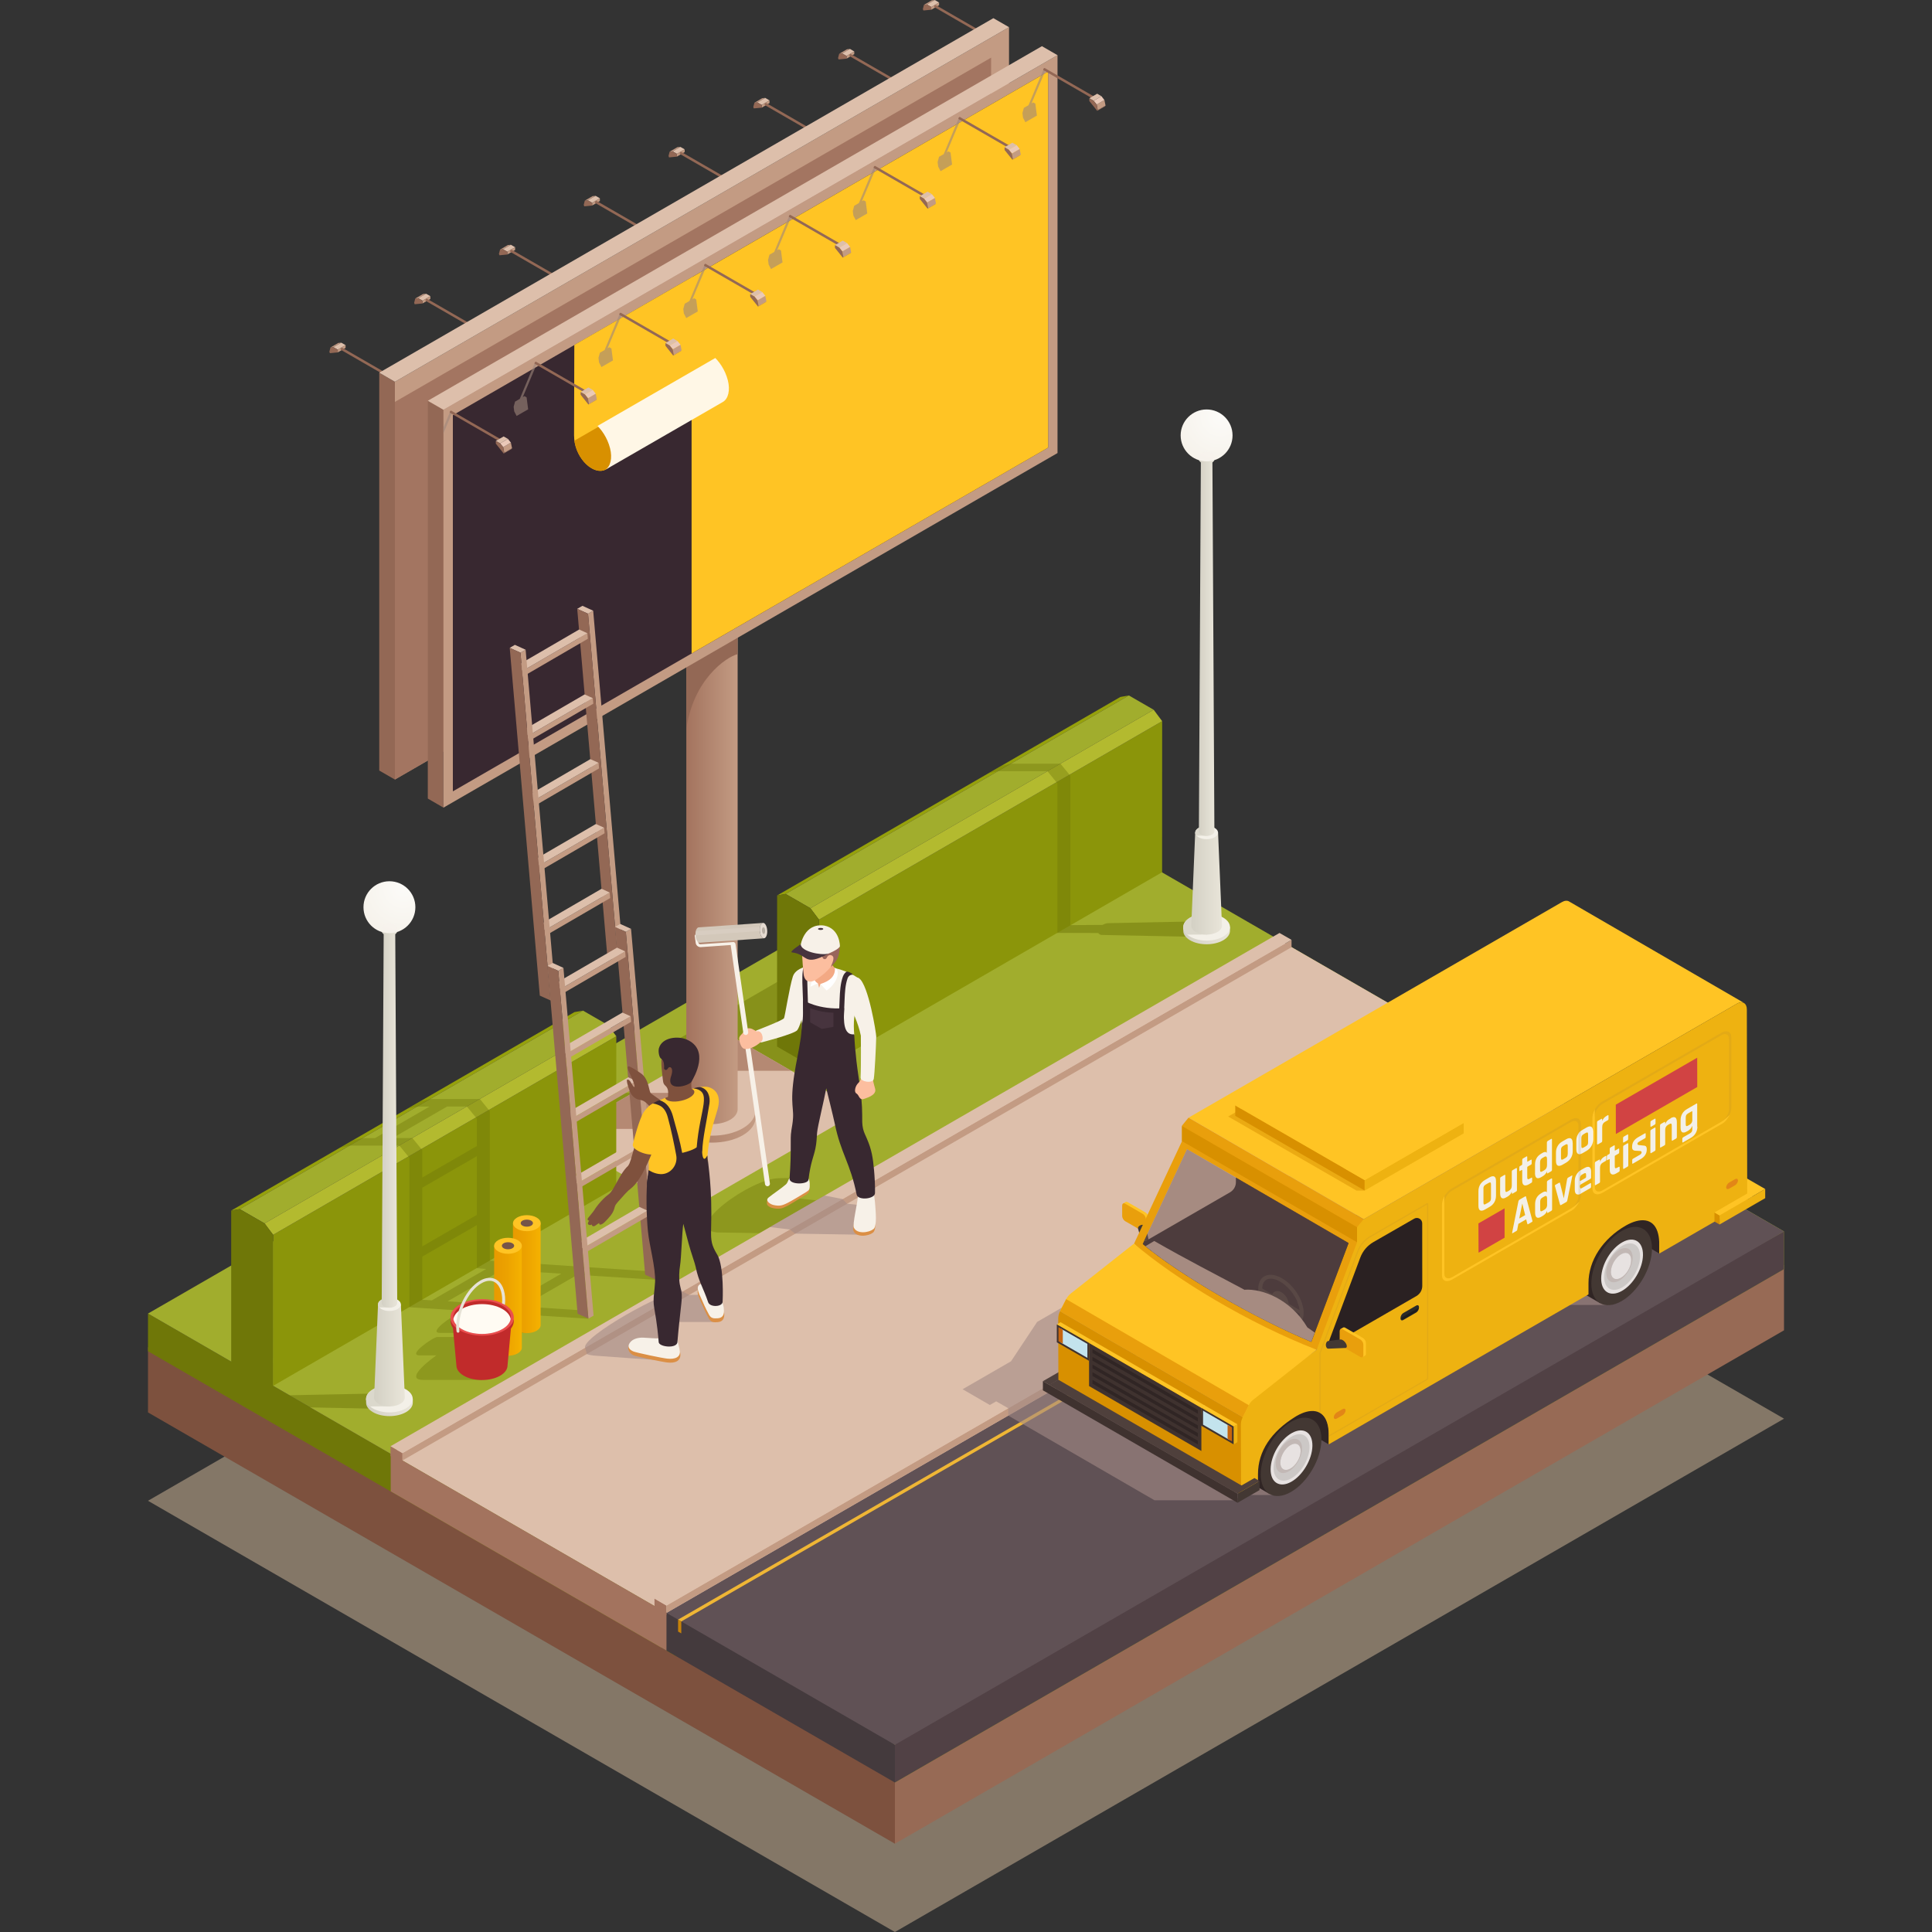 <svg xmlns="http://www.w3.org/2000/svg" xmlns:xlink="http://www.w3.org/1999/xlink" id="Layer_1" viewBox="0 0 300 300"><rect x="0" y="0" width="300" height="300" fill="#333333" stroke="none"/><defs><style>      .st0 {        fill: #baa68a;      }      .st0, .st1, .st2, .st3 {        opacity: .6;      }      .st0, .st1, .st2, .st4, .st5, .st6, .st7, .st8, .st9, .st10, .st11, .st12, .st13, .st14 {        isolation: isolate;      }      .st15 {        fill: url(#linear-gradient2);      }      .st16 {        fill: url(#linear-gradient1);      }      .st17 {        fill: url(#linear-gradient9);      }      .st18 {        fill: url(#linear-gradient3);      }      .st19 {        fill: url(#linear-gradient6);      }      .st20 {        fill: url(#linear-gradient8);      }      .st21 {        fill: url(#linear-gradient7);      }      .st22 {        fill: url(#linear-gradient5);      }      .st23 {        fill: url(#linear-gradient4);      }      .st24 {        fill: #382830;      }      .st25 {        fill: #e99f0c;      }      .st1 {        fill: #a38b86;      }      .st1, .st2, .st3, .st26, .st6, .st8, .st9 {        mix-blend-mode: multiply;      }      .st27 {        fill: #976a55;      }      .st2 {        fill: #f6f2ec;      }      .st28 {        fill: #936855;      }      .st29 {        fill: #c68209;      }      .st30 {        fill: #f7f1e8;      }      .st31 {        fill: url(#linear-gradient11);      }      .st32 {        fill: url(#linear-gradient10);      }      .st26, .st8 {        opacity: .4;      }      .st33 {        fill: #eeb211;      }      .st34 {        fill: #7d513e;      }      .st35 {        fill: #96a10b;      }      .st36 {        fill: #3f322f;      }      .st37 {        fill: #eac9b8;      }      .st38, .st12 {        fill: #e5dbd1;      }      .st39 {        fill: #9f877c;      }      .st40 {        fill: url(#radial-gradient);      }      .st41 {        fill: #e28617;      }      .st42 {        fill: #db8f45;      }      .st43 {        fill: #755549;      }      .st44 {        fill: url(#linear-gradient);      }      .st45 {        fill: #8e9622;      }      .st46 {        fill: #c12b2b;      }      .st47 {        fill: #ccc8c6;      }      .st4 {        fill: #d8d5c9;      }      .st4, .st10 {        opacity: .9;      }      .st48 {        fill: #d14343;      }      .st49 {        fill: #514145;      }      .st50 {        fill: #2a2122;      }      .st51 {        fill: #d3c8ba;      }      .st52 {        fill: #605155;      }      .st53 {        fill: #ea4e4e;      }      .st6 {        fill: #bc8e28;        opacity: .2;      }      .st7 {        fill: #966653;      }      .st7, .st14 {        opacity: .7;      }      .st54 {        fill: #443a3d;      }      .st55 {        fill: #ffc424;      }      .st56, .st13 {        fill: #d89000;      }      .st57 {        fill: #ddbfab;      }      .st58 {        fill: #e7e2e1;      }      .st59 {        fill: #fff;      }      .st60 {        fill: #bd957f;      }      .st8, .st9, .st61 {        fill: #6f7708;      }      .st9, .st11, .st13 {        opacity: .5;      }      .st62 {        fill: #fcbe9f;      }      .st63 {        fill: #a1ad2d;      }      .st10 {        fill: #b0836d;      }      .st64 {        fill: #302524;      }      .st65 {        fill: #8b950a;      }      .st66 {        fill: #b3ba2f;      }      .st67 {        fill: #f3f0e8;      }      .st68 {        fill: #47343e;      }      .st69 {        fill: #c3e3ed;      }      .st70 {        fill: #efb635;      }      .st71 {        fill: url(#radial-gradient1);      }      .st11 {        fill: #705858;      }      .st72 {        fill: #4f403c;      }      .st73 {        fill: #fff7e6;      }      .st74 {        fill: #fffdf8;      }      .st75 {        fill: #433833;      }      .st76 {        fill: #ad7e69;      }      .st77 {        fill: #a3735e;      }      .st78 {        fill: #7f513d;      }      .st79 {        fill: #c6650e;      }      .st80 {        fill: #2b2a29;      }      .st81 {        fill: #c2b8b5;      }      .st82 {        fill: #e6e2d6;      }      .st83 {        fill: #99655b;      }      .st84 {        fill: #fffbf3;      }      .st12 {        opacity: .3;      }      .st85 {        fill: #1e1d1d;      }      .st86 {        fill: #f3a984;      }      .st87 {        fill: #b7aea3;      }      .st14 {        fill: #dbd8cc;      }      .st88 {        fill: #c39b83;      }    </style><linearGradient id="linear-gradient" x1="103.78" y1="127.09" x2="117.31" y2="127.09" gradientTransform="translate(0 302) scale(1 -1)" gradientUnits="userSpaceOnUse"><stop offset="0" stop-color="#a3735e"></stop><stop offset="1" stop-color="#c39b83"></stop></linearGradient><linearGradient id="linear-gradient1" x1="106.57" y1="167.41" x2="114.53" y2="167.41" gradientTransform="translate(0 302) scale(1 -1)" gradientUnits="userSpaceOnUse"><stop offset="0" stop-color="#a3735e"></stop><stop offset="1" stop-color="#c39b83"></stop></linearGradient><linearGradient id="linear-gradient2" x1="183.74" y1="156.72" x2="190.99" y2="156.72" gradientTransform="translate(0 302) scale(1 -1)" gradientUnits="userSpaceOnUse"><stop offset="0" stop-color="#d3d0c4"></stop><stop offset="1" stop-color="#e9e5d9"></stop></linearGradient><linearGradient id="linear-gradient3" x1="184.98" y1="164.8" x2="189.75" y2="164.8" gradientTransform="translate(0 302) scale(1 -1)" gradientUnits="userSpaceOnUse"><stop offset="0" stop-color="#d3d0c4"></stop><stop offset="1" stop-color="#e9e5d9"></stop></linearGradient><linearGradient id="linear-gradient4" x1="186.16" y1="201.53" x2="188.57" y2="201.53" gradientTransform="translate(0 302) scale(1 -1)" gradientUnits="userSpaceOnUse"><stop offset="0" stop-color="#d3d0c4"></stop><stop offset="1" stop-color="#e9e5d9"></stop></linearGradient><linearGradient id="linear-gradient5" x1="186.16" y1="230.55" x2="188.57" y2="230.55" gradientTransform="translate(0 302) scale(1 -1)" gradientUnits="userSpaceOnUse"><stop offset="0" stop-color="#d3d0c4"></stop><stop offset="1" stop-color="#e9e5d9"></stop></linearGradient><radialGradient id="radial-gradient" cx="189.52" cy="237.33" fx="189.52" fy="237.33" r="8.65" gradientTransform="translate(0 302) scale(1 -1)" gradientUnits="userSpaceOnUse"><stop offset="0" stop-color="#fcfbf8"></stop><stop offset="1" stop-color="#f5f1e9"></stop></radialGradient><linearGradient id="linear-gradient6" x1="56.85" y1="83.45" x2="64.1" y2="83.45" gradientTransform="translate(0 302) scale(1 -1)" gradientUnits="userSpaceOnUse"><stop offset="0" stop-color="#d3d0c4"></stop><stop offset="1" stop-color="#e9e5d9"></stop></linearGradient><linearGradient id="linear-gradient7" x1="58.09" y1="91.54" x2="62.85" y2="91.54" gradientTransform="translate(0 302) scale(1 -1)" gradientUnits="userSpaceOnUse"><stop offset="0" stop-color="#d3d0c4"></stop><stop offset="1" stop-color="#e9e5d9"></stop></linearGradient><linearGradient id="linear-gradient8" x1="59.27" y1="128.27" x2="61.68" y2="128.27" gradientTransform="translate(0 302) scale(1 -1)" gradientUnits="userSpaceOnUse"><stop offset="0" stop-color="#d3d0c4"></stop><stop offset="1" stop-color="#e9e5d9"></stop></linearGradient><linearGradient id="linear-gradient9" x1="59.27" y1="157.3" x2="61.68" y2="157.3" gradientTransform="translate(0 302) scale(1 -1)" gradientUnits="userSpaceOnUse"><stop offset="0" stop-color="#d3d0c4"></stop><stop offset="1" stop-color="#e9e5d9"></stop></linearGradient><radialGradient id="radial-gradient1" cx="62.63" cy="164.07" fx="62.63" fy="164.07" r="8.65" gradientTransform="translate(0 302) scale(1 -1)" gradientUnits="userSpaceOnUse"><stop offset="0" stop-color="#fcfbf8"></stop><stop offset="1" stop-color="#f5f1e9"></stop></radialGradient><linearGradient id="linear-gradient10" x1="79.65" y1="103.54" x2="83.95" y2="103.54" gradientTransform="translate(0 302) scale(1 -1)" gradientUnits="userSpaceOnUse"><stop offset="0" stop-color="#e89a00"></stop><stop offset=".46" stop-color="#eca200"></stop><stop offset="1" stop-color="#f5b200"></stop></linearGradient><linearGradient id="linear-gradient11" x1="76.73" y1="100.03" x2="81.03" y2="100.03" gradientTransform="translate(0 302) scale(1 -1)" gradientUnits="userSpaceOnUse"><stop offset="0" stop-color="#e89a00"></stop><stop offset=".46" stop-color="#eca200"></stop><stop offset="1" stop-color="#f5b200"></stop></linearGradient></defs><g class="st5"><g id="_x30_"><g id="_x31_"><g><polygon id="Cube_face_-_top" class="st0" points="138.96 300 22.98 233.04 161.04 153.33 277.02 220.29 138.96 300"></polygon><g><polygon id="Cube_face_-_left" class="st34" points="138.96 286.29 22.98 219.32 22.98 209.19 138.96 276.15 138.96 286.29"></polygon><polygon id="Cube_face_-_right" class="st27" points="277.02 206.57 138.96 286.29 138.96 276.15 277.02 196.43 277.02 206.57"></polygon></g><polygon class="st61" points="105.01 251.33 22.98 203.97 22.98 209.82 105.01 257.19 105.01 251.33"></polygon><polygon id="Cube_face_-_right1" class="st45" points="277.02 197.07 138.96 276.79 138.96 270.93 277.02 191.22 277.02 197.07"></polygon><polygon id="Cube_face_-_top1" class="st63" points="138.96 270.93 22.98 203.97 161.04 124.26 277.02 191.22 138.96 270.93"></polygon><path class="st8" d="M134.23,187.21s-1.11-.12-2.69-.29l-.71-.73-2.8-.54-1.29.74c-1.83-.2-3.56-.39-4.63-.52.46-.36,1.63-3.01,1.63-3.01-.92.06-1.89.07-2.81.09-4.35.06-15.03,7.81-9.65,8.42l6.65.11,1.6-.93,3.09.37.81.65,10.64.17s.98-.14,1.11-1.82c.09-1.16,0-2.1-.99-2.71h0Z"></path><path class="st9" d="M59.57,218.77l-11.37-.23-3.23-1.86c.08-.01.16-.03.23-.03l15.55-.31c.38,0,.7.11.87.36.33.48-.06,1.25-.87,1.73-.4.23-.83.35-1.2.36h0ZM170.57,144.93c.05.07.11.11.18.15.02,0,.03.02.05.03.07.03.15.06.23.07h.08s.07,0,.11,0l15.24.31c.37,0,.8-.12,1.2-.36.81-.48,1.2-1.25.87-1.73-.17-.24-.49-.36-.87-.36l-15.55.31c-.28,0-.59.09-.89.27-.03.03-31.26.12-31.26.12v1.05l30.61.09s0,.02,0,.03h0Z"></path><polygon id="Cube_face_-_top2" class="st57" points="107.11 252.55 60.67 225.73 198.73 146.02 245.17 172.83 107.11 252.55"></polygon><polygon id="Cube_face_-_left1" class="st54" points="138.96 276.79 102.73 255.87 102.73 250.01 134.27 265.83 138.96 270.93 138.96 276.79"></polygon><polygon id="Cube_face_-_right2" class="st49" points="277.02 197.07 138.96 276.79 138.96 270.93 142.43 265.54 277.02 191.22 277.02 197.07"></polygon><polygon id="Cube_face_-_top3" class="st52" points="138.96 270.93 103.49 250.45 241.55 170.74 277.02 191.22 138.96 270.93"></polygon><g id="Axonometric_Cube"><polygon id="Cube_face_-_left2" class="st77" points="101.63 248.23 103.49 249.31 103.49 250.75 101.63 249.67 101.63 248.23"></polygon><polygon id="Cube_face_-_right3" class="st88" points="241.54 170.75 103.49 250.45 103.49 249.31 241.54 169.61 241.54 170.75"></polygon><polygon id="Cube_face_-_top4" class="st57" points="103.49 249.31 101.63 248.23 239.67 168.53 241.54 169.61 103.49 249.31"></polygon></g><g id="Axonometric_Cube1"><polygon id="Cube_face_-_left3" class="st77" points="60.64 224.57 62.5 225.64 62.5 227.17 60.64 226.1 60.64 224.57"></polygon><polygon id="Cube_face_-_right4" class="st88" points="200.55 147.08 62.5 226.78 62.5 225.64 200.55 145.94 200.55 147.08"></polygon><polygon id="Cube_face_-_top5" class="st57" points="62.5 225.64 60.64 224.57 198.68 144.87 200.55 145.94 62.5 225.64"></polygon></g><polygon class="st77" points="103.49 250.45 60.67 225.73 60.67 231.58 103.49 256.31 103.49 250.45"></polygon><g><polygon id="Cube_face_-_top6" class="st70" points="105.79 251.78 105.29 251.49 243.36 171.79 243.85 172.07 105.79 251.78"></polygon><polygon class="st29" points="105.79 251.78 105.29 251.49 105.29 253.35 105.79 253.63 105.79 251.78"></polygon></g></g><polygon class="st9" points="103.31 162.51 109.79 166.27 127.16 166.27 151.3 134.81 103.31 162.51"></polygon><polygon class="st9" points="91.37 169.7 88.89 175.3 105.77 175.3 112.29 169.7 91.37 169.7"></polygon><g><path class="st1" d="M228.83,166.13l-67.78,39.13-4.06,6.12-7.52,4.34,4.23,2.45.99-.57,1.87,1.07v1.14l22.71,13.15h12.29l1.41-.82h5.7c.42,0,.79-.29.87-.71l1.78-8.39,1.13-4.32,15.03-3.01-3.52-21.75,16.43,9.49h11.05l1.41-.82h7.04c.35,0,.66-.25.73-.59l1.81-8.51,1.13-4.32,15.03-3.01-39.76-20.07h0Z"></path><g><g><g class="st5"><path class="st55" d="M174.79,186.65c.09-.05.2-.04.33.03l2.75,1.59c.25.15.46.5.46.79v1.66c0,.15-.05.25-.14.29l-.4.23-3.4-4.36.4-.23h0Z"></path><path class="st25" d="M174.26,187.17c0-.29.21-.4.46-.26l2.75,1.59c.25.15.46.5.46.79v1.66c0,.29-.21.41-.47.26l-2.75-1.59c-.25-.15-.46-.51-.46-.79v-1.66h0Z"></path></g><path class="st75" d="M178.35,192.47s-.37-1.69-.38-1.75c-.23-.95-1.38-.43-1.25.08l.52,1.85c.1.48,1.07.39,1.1-.17h0Z"></path></g><polygon id="Cube_face_-_top7" class="st55" points="268.99 187.58 274.1 184.63 270.06 182.3 268.2 187.12 268.99 187.58"></polygon><polygon id="Cube_face_-_top8" class="st72" points="162.95 215.05 166.35 213.09 165.35 212.51 161.94 214.47 162.95 215.05"></polygon><path class="st64" d="M253.68,184.27l5.39,2.64c1.89,1.33-1.41,7.74-1.41,7.74l-6.96-4.06,2.99-6.32h0Z"></path><path class="st64" d="M196.19,214.28l8.79,5.11c.48.28.86.76,1.09,1.46.19.56.27,1.16.27,1.79v1.65l-10.92-6.34c.23-1.23.49-2.44.77-3.65h0Z"></path><path class="st55" d="M242.53,140.08c.43-.25.82-.27,1.1-.11l27.19,15.77c-.28-.17-.67-.14-1.1.11l-57.97,33.47-27.19-15.77,57.97-33.47Z"></path><path class="st25" d="M176.09,193.11c6.01,6.19,17.48,13.37,28.36,16.47,0,0,5.13-9.38,7.29-15.77.96-2.85-.06-4.46,0-4.49l-27.19-15.77-1.01,1.24v2.41l-7.44,15.9h0ZM177.69,192.62l6.63-14.18,7.61,4.4s1.98,3.92,1.91,3.96c-4.65,2.68-15.85,5.85-15.85,5.85-.11.06-.22.04-.3-.03Z"></path><path class="st50" d="M177.69,192.62c.08.06.19.09.3.03,1.79-1.03,8.36-4.83,13.01-7.51.56-.33.91-.92.91-1.57v-.71l17.5,10.16-5.79,15.35c-8.87-3.71-20.42-10.37-26.17-15.19l.25-.54h0Z"></path><path class="st56" d="M212.05,192.49c-.05.35-.13.69-.23,1.04l-28.28-16.33v-2.35l27.18,15.7,1.33,1.93Z"></path><g><g><g id="Axonometric_Cylinder"><path class="st64" d="M198.01,219.35c1.31-.76,2.51-.83,3.36-.31l2.47,1.43c2.01,5.97-2.17,11.13-6.72,11.5l-2.47-1.43c-.83-.5-1.35-1.55-1.35-3.03,0-3.01,2.11-6.66,4.71-8.16h0Z"></path><path id="Cylinder_face" class="st75" d="M195.77,228.94c0,3.01,2.11,4.22,4.71,2.72,2.6-1.5,4.71-5.15,4.71-8.16s-2.11-4.22-4.71-2.72-4.71,5.15-4.71,8.16Z"></path></g><g class="st5"><path class="st58" d="M200.49,230.1c1.79-.99,3.27-3.49,3.3-5.59.03-2.09-1.39-2.99-3.19-1.99s-3.27,3.49-3.3,5.59c-.03,2.09,1.39,2.99,3.19,1.99Z"></path><path class="st47" d="M200.5,229.57c1.54-.85,2.81-3.01,2.84-4.81s-1.2-2.57-2.74-1.71-2.81,3.01-2.84,4.81c-.03,1.8,1.2,2.57,2.74,1.71Z"></path><g><path class="st58" d="M200.37,228.06c.87-.48,1.59-1.7,1.61-2.71.01-1.02-.68-1.45-1.55-.97s-1.59,1.7-1.61,2.71c-.01,1.02.68,1.45,1.55.97h0Z"></path><path class="st81" d="M198.09,227.21v.16c.05,1.21.93,1.71,2.01,1.11,1.13-.63,2.07-2.21,2.09-3.54.02-1.33-.89-1.89-2.02-1.27-.6.33-1.15.93-1.53,1.62-.34.61-.55,1.29-.56,1.91h0ZM198.81,227.09c0-.24.05-.49.12-.74.07-.25.18-.49.31-.73.29-.53.71-.99,1.17-1.25.87-.48,1.57-.05,1.55.97-.01,1.02-.73,2.23-1.61,2.71-.83.46-1.51.08-1.55-.85v-.12h0Z"></path></g></g></g><g><g id="Axonometric_Cylinder1"><path class="st64" d="M249.33,189.72c1.31-.76,2.51-.83,3.36-.31l2.47,1.43c2.01,5.97-2.17,11.13-6.72,11.5l-2.47-1.43c-.83-.5-1.35-1.55-1.35-3.03,0-3.01,2.11-6.66,4.71-8.16h0Z"></path><path id="Cylinder_face1" class="st75" d="M247.1,199.31c0,3.01,2.11,4.22,4.71,2.72,2.6-1.5,4.71-5.15,4.71-8.16s-2.11-4.22-4.71-2.72c-2.6,1.5-4.71,5.15-4.71,8.16Z"></path></g><g class="st5"><path class="st58" d="M251.82,200.47c1.79-.99,3.27-3.49,3.3-5.59.03-2.09-1.39-2.99-3.19-1.99-1.79.99-3.27,3.49-3.3,5.59s1.39,2.99,3.19,1.99Z"></path><path class="st47" d="M251.83,199.94c1.54-.85,2.81-3.01,2.84-4.81s-1.2-2.57-2.74-1.71-2.81,3.01-2.84,4.81c-.03,1.8,1.2,2.57,2.74,1.71Z"></path><g><path class="st58" d="M251.69,198.43c.87-.48,1.59-1.7,1.61-2.71.01-1.02-.68-1.45-1.55-.97-.87.48-1.59,1.7-1.61,2.71-.01,1.02.68,1.45,1.55.97Z"></path><path class="st81" d="M249.42,197.59v.16c.05,1.21.93,1.71,2.01,1.11,1.13-.63,2.07-2.21,2.09-3.54.02-1.33-.89-1.89-2.02-1.27-.6.33-1.15.93-1.53,1.62-.34.61-.55,1.29-.56,1.91h0ZM250.14,197.46c0-.24.05-.49.12-.74.07-.25.18-.49.31-.73.29-.53.71-.99,1.17-1.25.87-.48,1.57-.05,1.55.97-.01,1.02-.73,2.23-1.61,2.71-.83.46-1.51.08-1.55-.85v-.12h0Z"></path></g></g></g></g><path class="st33" d="M193.21,218.99c.47-.92,1.06-1.87,1.87-2.51l9.37-6.89,6.27-16.68v-2.34l1.01-1.24,57.97-33.47c.86-.5,1.55-.09,1.55.89l.06,30.02-13.67,7.89v-1.82c-.02-.56-.1-1.1-.27-1.61-.7-2.08-2.67-2.21-4.94-.91-3.52,2.03-5.78,5.37-5.77,8.97,0,.05,0,1.62,0,1.7l-40.35,23.3v-1.65c0-.63-.07-1.23-.26-1.79-.67-2.01-2.54-2.23-4.71-.98-.08.05-.15.09-.23.14-3.69,2.29-5.77,5.31-5.77,8.9v1.71l-2.65,1.53-.37-9.69c0-1.13.36-2.46.87-3.47h0Z"></path><g><g><path class="st55" d="M165.55,201.73c.17-.33.41-.62.69-.85l9.84-7.77c6.45,5.52,17.82,12.4,28.36,16.47l-9.84,7.77c-.29.23-.53.52-.69.85l-.96,1.88-28.36-16.47.96-1.88h0Z"></path><polygon class="st25" points="165.55 201.73 193.91 218.2 192.96 220.08 164.6 203.61 165.55 201.73"></polygon></g><path class="st56" d="M164.6,203.61l28.36,16.47c-.19.36-.28.77-.28,1.17l.03,10.89-28.36-16.47-.03-10.89c0-.41.09-.81.28-1.17h0Z"></path></g><g><path class="st75" d="M195.83,202.1c.95,2.19,3.01,3.91,4.69,3.91.67,0,1.22-.28,1.55-.79.51-.78.48-2.04-.09-3.36-.95-2.19-3.01-3.91-4.69-3.91-.67,0-1.22.28-1.55.79-.51.78-.48,2.04.09,3.36ZM201.42,202.1c.2.47.33.91.38,1.33l-1.71-.99c0-.21-.05-.44-.15-.67-.32-.74-1.01-1.3-1.61-1.3-.29,0-.53.13-.69.35-.03.05-.05.11-.07.16l-1.57-.91c0-.39.09-.73.26-1,.23-.34.57-.52,1.05-.52,1.43,0,3.28,1.59,4.13,3.54h0ZM196.39,201.86c-.17-.41-.29-.8-.35-1.17l1.47.85c.02.17.06.34.13.52.32.74,1.01,1.3,1.61,1.3.29,0,.53-.13.69-.35,0-.01.01-.03.02-.05l1.87,1.08c-.02.33-.11.62-.26.85-.23.34-.57.52-1.05.52-1.43,0-3.28-1.59-4.13-3.54h0Z"></path><path class="st57" d="M177.86,193.5c5.87,4.79,17.07,11.23,25.75,14.85l.54-1.43c-7.41-5.33-14.71-8.36-24.92-14.22l-1.37.81h0Z"></path><path class="st57" d="M193.23,200.27c.63,2.71,5.21,5.86,9.77,5.84-2.59-4.38-7.01-6.04-9.77-5.84Z"></path></g><path class="st11" d="M177.44,193.16l6.88-14.72,25.09,14.57-5.79,15.35c-8.88-3.71-20.42-10.37-26.17-15.19h0Z"></path><path class="st50" d="M206.23,208.61l4.99-13.32c.38-1.03,1.11-1.89,2.06-2.43l6.32-3.63c.56-.31,1.24.09,1.24.73,0,2.61.01,9.72.01,9.72,0,.65-.35,1.24-.91,1.57-4.07,2.35-11.49,6.63-13.33,7.7-.21.13-.47-.09-.39-.32h0Z"></path><path class="st41" d="M207.58,220.27l.89-.51c.26-.15.47-.49.47-.75s-.21-.35-.47-.2l-.89.51c-.26.15-.47.49-.47.75s.21.35.47.2Z"></path><path class="st41" d="M268.51,184.57l.89-.51c.26-.15.47-.49.47-.75s-.21-.35-.47-.2l-.89.51c-.26.15-.47.49-.47.75s.21.35.47.2Z"></path><g id="Axonometric_Cube2"><polygon class="st33" points="274.1 184.63 274.1 186.05 267.01 190.14 267.01 188.73 274.1 184.63"></polygon><polygon id="Cube_face_-_right5" class="st56" points="266.22 189.68 267.01 190.14 267.01 188.73 266.22 188.27 266.22 189.68"></polygon><polygon id="Cube_face_-_top9" class="st55" points="267.01 188.73 272.12 185.77 271.33 185.32 266.22 188.27 267.01 188.73"></polygon></g><polygon id="Cube_face_-_top10" class="st72" points="191.63 231.62 193.03 230.81 164.31 214.23 162.91 215.03 191.63 231.62"></polygon><g><polygon class="st75" points="195.58 229.97 195.58 231.38 192.17 233.35 192.17 231.93 195.58 229.97"></polygon><polygon class="st36" points="192.17 231.93 192.17 233.35 161.94 215.89 161.94 214.47 192.17 231.93"></polygon><polygon id="Cube_face_-_top11" class="st72" points="192.17 231.93 195.58 229.97 194.79 229.51 191.38 231.47 192.17 231.93"></polygon></g><g><g><polygon id="Cube_face_-_left4" class="st56" points="169.69 210.98 169.11 211.31 167.92 209.22 169.69 208.2 169.69 210.98"></polygon><polygon id="Cube_face_-_top12" class="st55" points="167.92 209.22 169.69 208.2 164.68 205.31 164.1 205.65 167.92 209.22"></polygon><g><polygon class="st36" points="169.11 208.53 169.11 211.31 164.1 208.43 164.1 205.65 169.11 208.53"></polygon><g><polygon class="st69" points="168.85 208.68 164.69 206.29 164.69 208.45 168.85 210.85 168.85 208.68"></polygon><polygon class="st79" points="165.03 206.48 164.36 206.09 164.36 208.26 165.03 208.65 165.03 206.48"></polygon></g></g></g><g id="Axonometric_Cube3"><polygon id="Cube_face_-_left5" class="st56" points="186.55 225.31 187.13 224.97 187.13 218.27 186.55 218.61 186.55 225.31"></polygon><polygon id="Cube_face_-_right6" class="st36" points="169.11 215.23 186.55 225.31 186.55 218.61 169.11 208.53 169.11 215.23"></polygon><path class="st64" d="M186.01,219.53l-16.37-9.45v-.58l16.37,9.45v.59h0ZM186.01,220.15l-16.37-9.45v.58l16.37,9.45v-.59h0ZM186.01,221.34l-16.37-9.45v.58l16.37,9.45v-.59h0ZM186.01,222.53l-16.37-9.45v.58l16.37,9.45v-.59h0ZM186.01,223.72l-16.37-9.45v.58l16.37,9.45v-.59h0Z"></path><polygon id="Cube_face_-_top13" class="st55" points="186.55 218.61 187.13 218.27 169.69 208.19 169.11 208.53 186.55 218.61"></polygon></g><g><polygon id="Cube_face_-_left6" class="st33" points="192.14 223.94 191.56 224.28 190.37 222.18 192.14 221.16 192.14 223.94"></polygon><polygon id="Cube_face_-_top14" class="st55" points="190.37 222.18 192.14 221.16 186.99 218.19 186.55 218.61 190.37 222.18"></polygon><g><polygon class="st36" points="191.56 221.5 191.56 224.28 186.44 221.33 186.55 218.61 191.56 221.5"></polygon><g><polygon class="st69" points="186.81 219.05 190.96 221.45 190.96 223.62 186.81 221.22 186.81 219.05"></polygon><polygon class="st79" points="190.62 221.25 191.3 221.65 191.3 223.81 190.62 223.42 190.62 221.25"></polygon></g></g></g></g><path class="st6" d="M204.89,219.35v-9.3l5.86-15.77c.37-.99,1.07-1.83,1.99-2.35l8.83-5.1s.1-.03.14,0,.07.07.07.12v27.23l-15.45,8.92v-.21l15.27-8.81v-27.04l-8.77,5.06c-.88.51-1.56,1.31-1.91,2.26l-5.85,15.73v9.41c-.06-.04-.12-.09-.19-.13h0Z"></path><g><path class="st80" d="M219.91,203.81l-2.01,1.16c-.24.14-.43.03-.43-.25v-.08c0-.27.19-.61.43-.75l2.01-1.16c.24-.14.43-.03.43.25v.08c0,.27-.19.61-.43.75Z"></path><path class="st85" d="M217.58,204.63c0,.23.16.32.36.21l1.95-1.12c.2-.11.36-.39.36-.62l-2.66,1.53h0Z"></path></g><g><polygon class="st13" points="197.71 169.33 190.71 173.37 210.63 184.87 211.91 184.87 197.71 169.33"></polygon><g id="Axonometric_Cube4"><polygon id="Cube_face_-_left7" class="st56" points="211.91 184.87 191.81 173.27 191.81 171.65 211.91 183.25 211.91 184.87"></polygon><polygon id="Cube_face_-_right7" class="st33" points="227.28 175.99 211.91 184.87 211.91 183.25 227.28 174.37 227.28 175.99"></polygon><polygon id="Cube_face_-_top15" class="st55" points="211.91 183.25 191.81 171.65 207.19 162.77 227.28 174.37 211.91 183.25"></polygon></g></g><g><path class="st6" d="M244.33,187.74c-.08.05-.15.04-.18-.03-.03-.08.02-.21.12-.31.49-.45.83-1.09.83-1.61v-11.03c0-.66-.54-.89-1.2-.51l-18.43,10.64c-.48.28-.91.81-1.1,1.37-.06.19-.09.36-.09.52,0,.1-.08.23-.19.29-.1.06-.19.03-.19-.08,0-.21.04-.44.13-.69.25-.73.81-1.43,1.45-1.79l18.43-10.64c.87-.5,1.57-.2,1.57.67v11.03c0,.68-.43,1.53-1.08,2.12-.02.02-.04.03-.06.04h0Z"></path><path class="st55" d="M243.91,188.05l-18.43,10.64c-.87.5-1.57.2-1.57-.67v-11.03c0-.1.03-.69.39-1.26-.05.35-.02.98-.02,1.08v11c0,.66.54.89,1.2.51l18.43-10.64c.63-.38,1.31-1.07,1.31-1.07,0,0-.23.53-.77,1.07-.15.15-.37.28-.53.37h0Z"></path></g><g><path class="st6" d="M267.7,174.25c-.08.05-.15.04-.18-.03-.03-.08.02-.21.12-.31.49-.45.83-1.09.83-1.61v-11.03c0-.66-.54-.89-1.2-.51l-18.43,10.64c-.48.28-.91.81-1.11,1.37-.06.19-.09.36-.09.52,0,.1-.08.23-.19.29s-.19.03-.19-.08c0-.21.04-.44.13-.69.25-.73.81-1.43,1.45-1.79l18.43-10.64c.87-.5,1.57-.2,1.57.67v11.03c0,.68-.43,1.53-1.08,2.12-.02.02-.04.03-.06.04h0Z"></path><path class="st55" d="M267.27,174.57l-18.43,10.64c-.87.5-1.57.2-1.57-.67v-11.03c0-.1.03-.69.39-1.26-.05.35-.02.98-.02,1.08v11c0,.66.54.89,1.2.51l18.43-10.64c.63-.38,1.31-1.07,1.31-1.07,0,0-.23.53-.77,1.07-.15.15-.37.28-.53.37h0Z"></path></g><g><g class="st5"><path class="st55" d="M208.56,206.14c.09-.05.2-.04.33.03l2.75,1.59c.25.15.46.5.46.79v1.66c0,.15-.05.25-.14.29l-.4.23-3.4-4.36.4-.23h0Z"></path><path class="st25" d="M208.03,206.67c0-.29.21-.4.46-.26l2.75,1.59c.25.15.46.5.46.79v1.66c0,.29-.21.41-.47.26l-2.75-1.59c-.25-.15-.46-.51-.46-.79v-1.66h0Z"></path></g><path class="st75" d="M206.21,208.24s.88-.1,1.73-.23c.14-.02.33-.03.45.03.62.27,1,1.19.54,1.27l-2.62.11c-.49.07-.62-.97-.1-1.19h0Z"></path></g></g><g><path class="st67" d="M247.37,175.65v1.31c0,.37-.08.71-.27,1.01-.17.31-.43.55-.75.74l-.55.32c-.33.19-.58.23-.76.14-.18-.1-.27-.34-.27-.71v-1.31c0-.37.08-.71.26-1.01.17-.31.43-.55.76-.73l.55-.32c.33-.19.58-.23.75-.13.18.1.27.33.27.71h0ZM246.6,177.38v-1.25c0-.15-.03-.24-.09-.27-.05-.03-.15,0-.29.07l-.31.18c-.13.07-.23.17-.28.25-.05.09-.08.21-.08.37v1.25c0,.15.03.24.09.27.05.03.15,0,.28-.07l.31-.18c.13-.07.23-.17.29-.25.05-.09.08-.22.08-.37ZM244.21,177.47v1.31c0,.37-.09.71-.27,1.01-.18.31-.43.55-.75.74l-.55.32c-.33.19-.58.23-.76.14-.18-.1-.27-.34-.27-.71v-1.31c0-.37.08-.71.26-1.01.17-.31.43-.55.76-.73l.55-.32c.32-.19.57-.23.75-.13.18.1.27.33.27.71h0ZM243.44,179.2v-1.25c0-.15-.03-.24-.09-.27-.05-.03-.15,0-.29.07l-.31.18c-.13.07-.22.16-.28.25-.05.09-.08.21-.08.37v1.25c0,.15.03.24.09.27.05.03.15,0,.28-.07l.31-.18c.13-.08.23-.17.28-.25.05-.09.08-.22.08-.37h0ZM238.36,182.17v-1.31c0-.37.07-.71.23-1,.16-.3.41-.53.73-.72l.25-.15c.13-.07.25-.11.37-.11s.19.05.24.15c.02-.01.02-1.63.02-1.63,0-.09.05-.17.13-.23l.53-.31c.09-.05.13-.02.13.07v4.71c.01.09-.03.17-.11.23l-.53.31c-.09.05-.13.02-.13-.07v-.23c-.07.17-.15.31-.27.44-.11.13-.24.23-.37.31l-.25.15c-.32.19-.56.22-.73.12-.16-.11-.24-.35-.25-.73h0ZM239.14,180.45v1.22c0,.15.03.25.09.28.05.03.15.01.28-.07l.28-.16c.29-.17.43-.43.43-.79v-.98c0-.36-.15-.47-.43-.3l-.28.16c-.13.07-.22.16-.28.26-.05.09-.08.21-.08.37h0ZM234.89,185.33l.52-.3c.09-.05.14-.13.14-.23v-3.33c0-.1-.05-.12-.15-.07l-.52.3c-.09.05-.13.12-.13.23v2.16c0,.36-.13.62-.42.79l-.23.13c-.13.07-.22.09-.27.06-.05-.03-.09-.12-.09-.28v-2.27c0-.1-.05-.12-.14-.07l-.53.31c-.09.05-.13.12-.13.23v2.32c0,.37.09.61.25.72.16.11.41.07.72-.12l.21-.12c.13-.07.25-.18.37-.31.11-.13.19-.27.24-.43.02-.01.03.22.03.22,0,.09.05.12.13.07h0ZM229.57,187.24v-2.25c0-.38.08-.71.25-1.02.18-.3.43-.55.76-.74l.69-.4c.33-.19.58-.23.76-.14.18.1.27.33.27.71v2.25c0,.37-.08.71-.25,1.02-.17.3-.43.55-.76.74l-.69.4c-.33.19-.58.23-.76.14-.18-.1-.27-.34-.27-.71ZM230.35,184.57v2.17c0,.15.03.25.09.28.05.03.15.01.28-.07l.44-.25c.13-.08.23-.17.28-.26.05-.09.08-.22.08-.37v-2.17c0-.15-.03-.25-.09-.28-.05-.03-.15-.01-.29.07l-.44.25c-.13.08-.23.17-.28.26-.05.09-.08.22-.08.37h0ZM235.95,181.84s.05,0,.1-.03l.25-.14.07.04v1.62c0,.37.09.6.28.7.18.09.43.05.76-.14l.37-.22c.05-.03.09-.06.1-.09l.03-.13v-.49c0-.1-.05-.13-.13-.07l-.25.14c-.13.07-.23.1-.29.07-.06-.03-.09-.12-.09-.27v-1.57c0-.05.02-.09.07-.12l.49-.28c.05-.03.09-.06.1-.09l.03-.12v-.49c0-.1-.05-.13-.13-.07l-.49.28c-.05.03-.07.01-.07-.04v-.68c0-.09-.05-.13-.13-.07l-.52.3c-.09.05-.13.13-.13.23v.68l-.07.12-.25.14c-.09.05-.13.12-.13.23v.49c0,.05.01.09.03.09h.01ZM248.13,177.69l.53-.3c.09-.05.13-.13.13-.23v-2.15c0-.37.13-.64.42-.8l.43-.25.1-.08s.03-.08.03-.13v-.49c0-.1-.05-.13-.13-.08l-.22.13c-.13.07-.25.18-.37.31-.11.13-.19.28-.24.43-.02.01-.03-.23-.03-.23,0-.1-.04-.13-.13-.07l-.53.3c-.09.05-.13.12-.13.23v3.33c0,.09.05.13.14.07h0Z"></path><path class="st67" d="M255.58,178.01c.09.09.13.25.13.48,0,.63-.32,1.14-.97,1.51l-1.17.68c-.09.05-.12.02-.12-.08v-.45l.02-.13s.05-.06.1-.09l1.04-.6c.2-.11.3-.25.3-.39s-.09-.21-.25-.22l-.61-.03c-.21,0-.37-.05-.47-.13-.1-.08-.15-.24-.15-.46,0-.33.07-.62.23-.87s.39-.46.72-.65l1.03-.59c.09-.05.13-.02.13.08v.47l-.02.13s-.05.06-.1.09l-.86.49c-.21.12-.3.23-.3.35,0,.14.09.19.27.21l.63.07c.21,0,.37.06.45.15h-.01ZM263.57,174.95c0,.37-.09.7-.27,1.01-.17.3-.43.55-.75.73l-1.19.69s-.09.04-.1.03l-.03-.09v-.49c0-.1.05-.17.13-.23l1.06-.61c.13-.08.23-.17.28-.26s.08-.22.08-.37v-.55c-.07.17-.15.32-.27.45-.11.13-.24.24-.37.31l-.21.12c-.32.19-.56.22-.72.12-.17-.11-.25-.35-.25-.72v-1.14c0-.38.08-.71.26-1.02.17-.3.43-.55.76-.73l1.43-.83c.09-.05.13-.03.13.07v3.51h.01ZM262.78,173.88v-1.28c0-.05-.03-.07-.08-.04l-.58.33c-.13.08-.23.17-.28.26-.05.09-.08.22-.08.37v1.06c0,.15.03.25.09.27.05.03.15.01.28-.07l.23-.13c.29-.17.43-.43.43-.78h0ZM259.4,173.68l-.2.11c-.31.18-.51.43-.61.73-.02.01-.03-.22-.03-.22,0-.09-.04-.13-.13-.07l-.53.3c-.09.05-.13.13-.13.23v3.33c0,.1.05.13.14.07l.53-.3c.09-.05.13-.12.13-.23v-2.16c0-.36.13-.62.42-.79l.22-.13c.13-.07.23-.1.29-.07.05.03.09.12.09.28v2.27c0,.1.05.13.14.07l.52-.3c.09-.05.13-.13.13-.23v-2.32c0-.77-.33-.97-.98-.61h0ZM256.41,174.94l.54-.31c.08-.05.12-.12.12-.21v-.63c0-.09-.05-.11-.12-.07l-.54.31c-.09.05-.13.12-.13.22v.62c0,.09.05.11.13.07h0ZM256.93,175.11l-.53.31c-.09.05-.13.13-.13.22v3.33c0,.1.05.13.14.07l.53-.31.09-.08s.03-.07.03-.14v-3.33c0-.09-.05-.13-.14-.07ZM252.15,177.39l.54-.31c.09-.05.13-.12.13-.21v-.63c0-.09-.05-.11-.13-.06l-.54.31c-.09.05-.12.12-.12.21v.62c0,.09.04.12.12.07h0ZM252.69,177.55l-.53.31c-.09.05-.12.12-.12.22v3.33c0,.1.05.13.14.07l.53-.31.1-.08s.03-.07.03-.14v-3.33c0-.09-.05-.13-.14-.07h0ZM251.37,181.18l-.25.14c-.13.07-.23.1-.29.07-.06-.03-.09-.12-.09-.27v-1.57c0-.05.02-.09.07-.12l.49-.28c.05-.03.09-.06.1-.09l.03-.13v-.49c0-.09-.05-.13-.13-.07l-.49.28c-.05.03-.07.01-.07-.03v-.68c0-.1-.05-.13-.13-.07l-.52.3c-.09.05-.13.13-.13.23v.68l-.07.11-.25.14c-.09.05-.13.13-.13.23v.49c0,.06.01.09.03.1.02,0,.05,0,.1-.03l.25-.14.07.04v1.61c0,.37.09.61.28.7.18.1.43.05.76-.14l.37-.22c.05-.03.09-.06.1-.09l.03-.12v-.49c0-.1-.05-.13-.13-.07h.01ZM249.29,179.51l-.22.13c-.13.07-.25.18-.36.31-.11.13-.2.28-.24.43-.03.01-.03-.23-.03-.23,0-.09-.04-.13-.13-.07l-.53.3c-.09.05-.13.13-.13.23v3.33c0,.1.05.13.14.07l.53-.3c.09-.05.13-.12.13-.23v-2.14c0-.37.13-.64.42-.8l.43-.25.1-.08s.03-.07.03-.13v-.49c0-.09-.05-.13-.13-.08h0ZM245.31,184.11v.15c0,.15.03.23.09.27.05.03.15.01.28-.07l1.25-.73c.09-.05.13-.02.13.09v.47l-.03.12s-.05.07-.1.09l-1.37.79c-.33.19-.58.24-.76.14-.18-.09-.27-.33-.27-.71v-1.31c0-.38.08-.71.26-1.02.17-.3.43-.55.76-.74l.49-.28c.33-.19.58-.23.76-.14.18.1.27.33.27.71v.9c0,.1-.04.17-.13.23l-1.55.89c-.05.03-.07.07-.07.12h0ZM245.31,183.35l.07.04.84-.49.07-.12v-.34c0-.15-.03-.25-.09-.27-.05-.03-.15,0-.28.07l-.26.15c-.13.07-.22.15-.28.25-.05.09-.08.21-.08.37v.34h.01ZM244.05,182.55l-.55.31c-.09.05-.14.13-.16.24l-.51,2.98s-.59-2.35-.59-2.35c-.01-.09-.07-.11-.15-.07l-.55.31c-.09.05-.11.12-.09.2l.79,2.88c.03.09.08.11.17.06l.79-.45c.09-.05.15-.14.17-.25l.77-3.78c.02-.11,0-.15-.09-.09h0ZM241.01,183.07v4.71c.01.1-.03.17-.11.23l-.53.31c-.09.05-.13.03-.13-.07v-.23c-.07.17-.15.31-.27.44-.11.13-.24.23-.37.31l-.25.15c-.32.19-.56.23-.73.12-.16-.11-.24-.35-.25-.72v-1.31c0-.38.07-.71.23-1.01.16-.29.41-.53.73-.72l.25-.15c.13-.07.25-.11.37-.11s.19.05.24.15c.02-.01.02-1.62.02-1.62,0-.1.05-.17.13-.23l.53-.31c.09-.05.13-.03.13.07h0ZM240.23,187.06v-.98c0-.36-.15-.46-.43-.29l-.28.16c-.13.07-.22.16-.28.26-.05.09-.08.21-.08.37v1.22c0,.15.03.25.09.28.05.03.15.01.28-.07l.28-.16c.29-.17.43-.43.43-.79h0ZM236.96,185.84l.99,3.71c.03.09,0,.15-.07.19l-.59.35-.09.02s-.03-.04-.04-.09l-.18-.68-1.21.7-.17.88c0,.07-.02.11-.04.14l-.09.08-.59.35c-.07.04-.1,0-.07-.11l.97-4.85c.03-.12.09-.2.19-.26l.82-.47c.1-.06.17-.05.19.04h0ZM236.83,188.69l-.45-1.81-.47,2.33.92-.53h0Z"></path><path class="st14" d="M245.47,175.63v3.53c-.15.05-.27.05-.37.01v-3.13c.1-.15.23-.29.37-.41h0ZM245.47,184.55h-.08c-.05-.03-.09-.12-.09-.27v-.15c0-.05.02-.09.07-.12l.09-.05v-.61l-.09.05-.07-.04v-.34c0-.15.03-.28.08-.37.02-.04.05-.07.09-.1v-.81c-.13.09-.27.18-.37.29v3.47c.11-.02.23-.07.37-.13v-.81h0Z"></path><path class="st74" d="M247.27,175.17c.05.12.09.28.09.48v1.31c0,.21-.03.41-.09.61v-2.4h0Z"></path><polygon class="st48" points="250.91 176.09 250.9 171.53 263.54 164.24 263.55 168.79 250.91 176.09"></polygon><polygon class="st48" points="229.57 189.97 229.59 194.52 233.63 192.19 233.63 187.63 229.57 189.97"></polygon></g></g><polygon class="st57" points="133.61 172.47 106.56 188.09 86.49 176.51 113.55 160.89 133.61 172.47"></polygon><polygon class="st10" points="109.79 166.27 122.86 166.27 113.55 160.89 107.01 164.66 109.79 166.27"></polygon><polygon class="st10" points="98.29 169.7 88.99 175.07 88.89 175.3 105.77 175.3 112.29 169.7 98.29 169.7"></polygon><g><polygon class="st35" points="120.67 139.05 173.96 108.23 175.29 107.99 121.99 138.81 120.67 139.05"></polygon><polygon class="st63" points="121.99 138.81 175.29 107.99 179.14 110.21 125.84 141.03 121.99 138.81"></polygon><polygon class="st65" points="127.17 142.8 180.46 111.98 180.45 135.44 127.16 166.27 127.17 142.8"></polygon><polygon class="st66" points="125.84 141.03 179.14 110.21 180.46 111.98 127.17 142.8 125.84 141.03"></polygon><polygon class="st61" points="125.84 141.03 127.17 142.8 127.16 166.27 120.66 162.51 120.67 139.05 121.99 138.81 125.84 141.03"></polygon></g><polygon class="st8" points="155.48 118.91 156.97 118.59 164.67 118.59 166.21 120.47 166.21 143.68 164.19 144.85 164.19 121.65 162.65 119.75 154.95 119.75 153.46 120.08 155.48 118.91"></polygon><g id="_x33_"><g id="Axonometric_Cylinder2"><path class="st44" d="M103.79,172.47v1.08c.01.99.67,1.97,1.98,2.73,2.64,1.53,6.93,1.53,9.57,0,1.34-.77,2-1.79,1.98-2.8v-1.08l-13.53.07h0Z"></path><path id="Cylinder_face2" class="st57" d="M115.34,175.2c-2.64,1.53-6.93,1.53-9.57,0s-2.64-4,0-5.53,6.93-1.53,9.57,0,2.64,4,0,5.53Z"></path><path class="st10" d="M110.99,168.55c-1.87-.07-3.79.29-5.23,1.12-2.27,1.31-2.6,3.3-.97,4.81h6.2v-5.93Z"></path></g><g id="Axonometric_Cylinder3"><path class="st16" d="M106.57,94.67v77.61c0,.58.4,1.16,1.17,1.6,1.55.9,4.07.9,5.63,0,.79-.45,1.17-1.05,1.17-1.65v-77.61l-7.95.04h0Z"></path><path id="Cylinder_face3" class="st57" d="M113.37,96.27c-1.55.9-4.07.9-5.63,0s-1.55-2.35,0-3.25c1.55-.9,4.07-.9,5.63,0s1.55,2.35,0,3.25Z"></path></g><path class="st28" d="M106.57,113.27c1.03-7.69,6.15-11.23,7.95-11.69v-6.96l-7.95.04v18.61h0Z"></path><g><g><g><g><polygon class="st60" points="143.47 .75 144.69 .05 145.15 0 143.94 .7 143.47 .75"></polygon><polygon class="st57" points="143.94 .7 145.15 0 145.82 .39 144.61 1.09 143.94 .7"></polygon><polygon class="st88" points="144.61 1.09 145.82 .39 145.82 .81 144.61 1.51 144.61 1.09"></polygon><polygon class="st28" points="143.47 .75 143.94 .7 144.61 1.09 144.61 1.51 143.39 1.63 143.3 1.41 143.47 .75"></polygon></g><path class="st28" d="M152.88,5.16l-7.59-4.38s-.06-.01-.1,0c-.07.05-.14.15-.14.24,0,.05.01.07.04.09l7.78,4.49v-.45h0Z"></path></g><g><g><polygon class="st60" points="130.31 8.35 131.52 7.65 131.99 7.6 130.78 8.31 130.31 8.35"></polygon><polygon class="st57" points="130.78 8.31 131.99 7.6 132.65 7.99 131.45 8.69 130.78 8.31"></polygon><polygon class="st88" points="131.45 8.69 132.65 7.99 132.65 8.41 131.45 9.11 131.45 8.69"></polygon><polygon class="st28" points="130.31 8.35 130.78 8.31 131.45 8.69 131.45 9.11 130.22 9.23 130.13 9.01 130.31 8.35"></polygon></g><path class="st28" d="M139.71,12.77l-7.59-4.38s-.06-.01-.1,0c-.07.05-.14.15-.14.24,0,.05.01.07.04.09l7.78,4.49v-.45h0Z"></path></g><g><g><polygon class="st60" points="117.15 15.95 118.35 15.25 118.82 15.2 117.61 15.91 117.15 15.95"></polygon><polygon class="st57" points="117.61 15.91 118.82 15.2 119.49 15.59 118.28 16.29 117.61 15.91"></polygon><polygon class="st88" points="118.28 16.29 119.49 15.59 119.49 16.01 118.28 16.72 118.28 16.29"></polygon><polygon class="st28" points="117.15 15.95 117.61 15.91 118.28 16.29 118.28 16.72 117.05 16.83 116.97 16.61 117.15 15.95"></polygon></g><path class="st28" d="M126.55,20.37l-7.59-4.38s-.06-.01-.1,0c-.07.05-.14.15-.14.24,0,.05.01.07.04.09l7.78,4.49v-.45h0Z"></path></g><g><g><polygon class="st60" points="103.98 23.55 105.19 22.85 105.65 22.81 104.45 23.51 103.98 23.55"></polygon><polygon class="st57" points="104.45 23.51 105.65 22.81 106.32 23.19 105.11 23.89 104.45 23.51"></polygon><polygon class="st88" points="105.11 23.89 106.32 23.19 106.32 23.61 105.11 24.32 105.11 23.89"></polygon><polygon class="st28" points="103.98 23.55 104.45 23.51 105.11 23.89 105.11 24.32 103.89 24.44 103.81 24.21 103.98 23.55"></polygon></g><path class="st28" d="M113.38,27.97l-7.59-4.38s-.06-.01-.1,0c-.07.05-.14.15-.14.24,0,.05.01.07.04.09l7.78,4.49v-.45h0Z"></path></g><g><g><polygon class="st60" points="90.81 31.15 92.02 30.45 92.49 30.41 91.28 31.11 90.81 31.15"></polygon><polygon class="st57" points="91.28 31.11 92.49 30.41 93.15 30.79 91.95 31.49 91.28 31.11"></polygon><polygon class="st88" points="91.95 31.49 93.15 30.79 93.15 31.21 91.95 31.92 91.95 31.49"></polygon><polygon class="st28" points="90.81 31.15 91.28 31.11 91.95 31.49 91.95 31.92 90.73 32.04 90.64 31.82 90.81 31.15"></polygon></g><path class="st28" d="M100.21,35.57l-7.59-4.38s-.06-.01-.1,0c-.07.05-.14.15-.14.24,0,.04.01.07.04.09l7.78,4.49v-.45h0Z"></path></g><g><g><polygon class="st60" points="77.65 38.75 78.86 38.05 79.33 38.01 78.11 38.71 77.65 38.75"></polygon><polygon class="st57" points="78.11 38.71 79.33 38.01 79.99 38.39 78.78 39.09 78.11 38.71"></polygon><polygon class="st88" points="78.78 39.09 79.99 38.39 79.99 38.82 78.78 39.52 78.78 39.09"></polygon><polygon class="st28" points="77.65 38.75 78.11 38.71 78.78 39.09 78.78 39.52 77.56 39.64 77.47 39.42 77.65 38.75"></polygon></g><path class="st28" d="M87.05,43.17l-7.59-4.38s-.06-.01-.1,0c-.07.05-.14.15-.14.24,0,.05.01.07.04.09l7.78,4.49v-.45h0Z"></path></g><g><g><polygon class="st60" points="64.48 46.35 65.69 45.65 66.16 45.61 64.95 46.31 64.48 46.35"></polygon><polygon class="st57" points="64.95 46.31 66.16 45.61 66.83 45.99 65.61 46.69 64.95 46.31"></polygon><polygon class="st88" points="65.61 46.69 66.83 45.99 66.83 46.42 65.61 47.12 65.61 46.69"></polygon><polygon class="st28" points="64.48 46.35 64.95 46.31 65.61 46.69 65.61 47.12 64.39 47.24 64.31 47.02 64.48 46.35"></polygon></g><path class="st28" d="M73.89,50.77l-7.59-4.38s-.06-.01-.1,0c-.07.05-.14.15-.14.24,0,.04.01.07.04.09l7.78,4.49v-.45h0Z"></path></g><g><g><polygon class="st60" points="51.32 53.95 52.53 53.25 52.99 53.21 51.78 53.91 51.32 53.95"></polygon><polygon class="st57" points="51.78 53.91 52.99 53.21 53.66 53.59 52.45 54.3 51.78 53.91"></polygon><polygon class="st88" points="52.45 54.3 53.66 53.59 53.66 54.02 52.45 54.72 52.45 54.3"></polygon><polygon class="st28" points="51.32 53.95 51.78 53.91 52.45 54.3 52.45 54.72 51.23 54.84 51.14 54.62 51.32 53.95"></polygon></g><path class="st28" d="M60.72,58.37l-7.59-4.38s-.06-.01-.1,0c-.07.05-.14.15-.14.24,0,.05.01.07.04.09l7.78,4.49v-.45h0Z"></path></g></g><g id="Axonometric_Cube5"><polygon id="Cube_face_-_left8" class="st28" points="61.32 121.05 58.89 119.65 58.89 57.87 61.32 59.28 61.32 121.05"></polygon><polygon id="Cube_face_-_right8" class="st88" points="156.68 66 61.32 121.05 61.32 59.28 156.68 4.22 156.68 66"></polygon><polygon class="st7" points="61.32 121.05 153.9 67.6 153.9 8.95 61.32 62.41 61.32 121.05"></polygon><polygon id="Cube_face_-_top16" class="st57" points="61.32 59.28 58.89 57.87 154.25 2.82 156.68 4.22 61.32 59.28"></polygon></g><g id="Axonometric_Cube6"><polygon id="Cube_face_-_left9" class="st28" points="68.86 125.41 66.43 124 66.43 62.23 68.86 63.63 68.86 125.41"></polygon><polygon id="Cube_face_-_right9" class="st88" points="164.21 70.35 68.86 125.41 68.86 63.63 164.21 8.57 164.21 70.35"></polygon><polygon class="st24" points="70.32 64.47 162.75 11.1 162.75 69.51 70.32 122.88 70.32 64.47"></polygon><polygon class="st55" points="107.39 43.07 162.75 11.1 162.75 69.51 107.39 101.47 107.39 43.07"></polygon><polygon id="Cube_face_-_top17" class="st57" points="68.86 63.63 66.43 62.23 161.79 7.17 164.21 8.57 68.86 63.63"></polygon></g><g><path class="st55" d="M109.12,61.13s-.03-.03-.05-.05c-.47-.54-.85-1.16-1.13-1.8-.33-.75-.51-1.52-.51-2.23l.04-14.04-18.29,10.55-.04,14.04c0,3.25,2.65,5.95,4.55,5.45.09-.02.17-.05.25-.09l.4-.23,14.78-11.62h0Z"></path><path class="st56" d="M109.07,61.08c-.47-.54-.85-1.16-1.13-1.8-.21-.48-.33-.96-.42-1.43l-18.33,10.58c.39,2.87,2.75,5.09,4.49,4.63.09-.02.17-.05.25-.09l.4-.23,14.78-11.62s-.03-.03-.05-.05h0Z"></path><path class="st73" d="M113.02,59.06c-.1-.4-.24-.8-.41-1.19-.32-.72-.75-1.4-1.25-1.97-.09-.11-.19-.21-.29-.31l-18.29,10.55c.1.1.19.2.29.31.51.57.93,1.25,1.25,1.97.17.39.31.78.41,1.19.39,1.55.07,2.87-.78,3.36l18.29-10.55c.85-.49,1.17-1.82.78-3.37h0Z"></path></g><g class="st3"><path class="st39" d="M96.57,48.81l-2.22,5.26.26-.15.33.19.24,1.86-1.79,1.03-.37-.71-.09-.71.22-.81.73-.42,2.34-5.61c.11.03.23.06.35.09h0ZM83.05,56.33l-2.34,5.61-.73.42-.22.81.09.71.37.71,1.79-1.03-.24-1.86-.33-.19-.26.15,2.22-5.26c-.12-.03-.23-.06-.35-.09h0ZM109.39,41.13l-2.34,5.61-.73.42-.22.81.09.71.37.71,1.79-1.03-.24-1.86-.33-.19-.26.15,2.22-5.26c-.12-.03-.23-.06-.35-.09h0ZM69.89,63.93l-1.03,2.47v.89l1.38-3.27c-.12-.03-.23-.06-.35-.09ZM122.55,33.52l-2.34,5.61-.73.42-.22.81.09.71.37.71,1.79-1.03-.24-1.86-.33-.19-.26.15,2.22-5.26c-.12-.03-.23-.06-.35-.09h0ZM162.05,10.72l-2.34,5.61-.73.42-.22.81.09.71.37.71,1.79-1.03-.24-1.86-.33-.19-.26.15,2.22-5.26c-.12-.03-.23-.06-.35-.09h0ZM148.88,18.32l-2.34,5.61-.73.42-.22.81.09.71.37.71,1.79-1.03-.24-1.86-.33-.19-.26.15,2.22-5.26c-.12-.03-.23-.06-.35-.09h0ZM135.71,25.92l-2.34,5.61-.73.42-.22.81.09.71.37.71,1.79-1.03-.24-1.86-.33-.19-.26.15,2.22-5.26c-.12-.03-.23-.06-.35-.09h0Z"></path></g><g><g><path class="st28" d="M169.82,14.95l-7.59-4.38s-.06-.01-.1,0c-.07.05-.14.15-.14.24,0,.05.01.07.04.09l7.78,4.49v-.45h0Z"></path><g><polygon class="st76" points="170.46 17.09 171.67 16.39 171.58 16.51 170.37 17.21 170.46 17.09"></polygon><polygon class="st57" points="169.15 15.26 170.37 14.55 171.03 14.94 169.82 15.65 169.15 15.26"></polygon><polygon class="st88" points="170.29 16.23 171.49 15.53 171.67 16.39 170.46 17.09 170.29 16.23"></polygon><polygon class="st37" points="169.82 15.65 171.03 14.94 171.49 15.53 170.29 16.23 169.82 15.65"></polygon><polygon class="st28" points="170.29 16.23 170.46 17.09 170.37 17.21 169.15 15.69 169.15 15.26 169.82 15.65 170.29 16.23"></polygon></g></g><g><path class="st28" d="M156.65,22.55l-7.59-4.38s-.06-.01-.1,0c-.07.05-.14.15-.14.24,0,.04.01.07.04.09l7.78,4.49v-.45h0Z"></path><g><polygon class="st76" points="157.29 24.69 158.5 23.99 158.41 24.11 157.21 24.81 157.29 24.69"></polygon><polygon class="st57" points="155.99 22.86 157.2 22.16 157.87 22.54 156.65 23.25 155.99 22.86"></polygon><polygon class="st88" points="157.12 23.83 158.33 23.13 158.5 23.99 157.29 24.69 157.12 23.83"></polygon><polygon class="st37" points="156.65 23.25 157.87 22.54 158.33 23.13 157.12 23.83 156.65 23.25"></polygon><polygon class="st28" points="157.12 23.83 157.29 24.69 157.21 24.81 155.99 23.29 155.99 22.86 156.65 23.25 157.12 23.83"></polygon></g></g><g><path class="st28" d="M143.49,30.15l-7.59-4.38s-.06-.01-.1,0c-.07.05-.14.15-.14.24,0,.05.01.07.04.09l7.78,4.49v-.45h0Z"></path><g><polygon class="st76" points="144.13 32.29 145.33 31.59 145.25 31.71 144.04 32.41 144.13 32.29"></polygon><polygon class="st57" points="142.83 30.46 144.03 29.76 144.7 30.15 143.49 30.85 142.83 30.46"></polygon><polygon class="st88" points="143.95 31.43 145.17 30.73 145.33 31.59 144.13 32.29 143.95 31.43"></polygon><polygon class="st37" points="143.49 30.85 144.7 30.15 145.17 30.73 143.95 31.43 143.49 30.85"></polygon><polygon class="st28" points="143.95 31.43 144.13 32.29 144.04 32.41 142.82 30.89 142.83 30.46 143.49 30.85 143.95 31.43"></polygon></g></g><g><path class="st28" d="M130.32,37.75l-7.59-4.38s-.06-.01-.1,0c-.07.05-.14.15-.14.24,0,.04.01.07.04.09l7.78,4.49v-.45h0Z"></path><g><polygon class="st76" points="130.96 39.89 132.17 39.19 132.08 39.31 130.87 40.01 130.96 39.89"></polygon><polygon class="st57" points="129.66 38.06 130.87 37.36 131.53 37.75 130.33 38.45 129.66 38.06"></polygon><polygon class="st88" points="130.79 39.03 132 38.33 132.17 39.19 130.96 39.89 130.79 39.03"></polygon><polygon class="st37" points="130.33 38.45 131.53 37.75 132 38.33 130.79 39.03 130.33 38.45"></polygon><polygon class="st28" points="130.79 39.03 130.96 39.89 130.87 40.01 129.65 38.49 129.66 38.06 130.33 38.45 130.79 39.03"></polygon></g></g><g><path class="st28" d="M117.16,45.35l-7.59-4.38s-.06-.01-.1,0c-.07.05-.14.15-.14.24,0,.05.01.07.04.09l7.78,4.49v-.45h0Z"></path><g><polygon class="st76" points="117.79 47.49 119.01 46.79 118.91 46.91 117.71 47.61 117.79 47.49"></polygon><polygon class="st57" points="116.49 45.67 117.7 44.96 118.37 45.35 117.16 46.05 116.49 45.67"></polygon><polygon class="st88" points="117.63 46.63 118.83 45.93 119.01 46.79 117.79 47.49 117.63 46.63"></polygon><polygon class="st37" points="117.16 46.05 118.37 45.35 118.83 45.93 117.63 46.63 117.16 46.05"></polygon><polygon class="st28" points="117.63 46.63 117.79 47.49 117.71 47.61 116.49 46.09 116.49 45.67 117.16 46.05 117.63 46.63"></polygon></g></g><g><path class="st28" d="M103.99,52.95l-7.59-4.38s-.06-.01-.1,0c-.07.05-.14.15-.14.24,0,.04.01.07.04.09l7.78,4.49v-.45h0Z"></path><g><polygon class="st76" points="104.63 55.1 105.84 54.39 105.75 54.51 104.54 55.22 104.63 55.1"></polygon><polygon class="st57" points="103.33 53.27 104.53 52.56 105.2 52.95 103.99 53.65 103.33 53.27"></polygon><polygon class="st88" points="104.46 54.23 105.67 53.53 105.84 54.39 104.63 55.1 104.46 54.23"></polygon><polygon class="st37" points="103.99 53.65 105.2 52.95 105.67 53.53 104.46 54.23 103.99 53.65"></polygon><polygon class="st28" points="104.46 54.23 104.63 55.1 104.54 55.22 103.33 53.69 103.33 53.27 103.99 53.65 104.46 54.23"></polygon></g></g><g><path class="st28" d="M90.83,60.55l-7.59-4.38s-.06-.01-.1,0c-.07.05-.14.15-.14.24,0,.05.01.07.04.09l7.78,4.49v-.45h0Z"></path><g><polygon class="st76" points="91.46 62.7 92.67 61.99 92.59 62.11 91.37 62.82 91.46 62.7"></polygon><polygon class="st57" points="90.16 60.87 91.37 60.16 92.04 60.55 90.83 61.25 90.16 60.87"></polygon><polygon class="st88" points="91.29 61.83 92.5 61.13 92.67 61.99 91.46 62.7 91.29 61.83"></polygon><polygon class="st37" points="90.83 61.25 92.04 60.55 92.5 61.13 91.29 61.83 90.83 61.25"></polygon><polygon class="st28" points="91.29 61.83 91.46 62.7 91.37 62.82 90.16 61.29 90.16 60.87 90.83 61.25 91.29 61.83"></polygon></g></g><g><path class="st28" d="M77.66,68.15l-7.59-4.38s-.06-.01-.1,0c-.07.05-.14.15-.14.24,0,.04.01.07.04.09l7.78,4.49v-.45h0Z"></path><g><polygon class="st76" points="78.3 70.3 79.51 69.6 79.42 69.72 78.21 70.42 78.3 70.3"></polygon><polygon class="st57" points="76.99 68.47 78.21 67.77 78.87 68.15 77.66 68.85 76.99 68.47"></polygon><polygon class="st88" points="78.13 69.43 79.33 68.73 79.51 69.6 78.3 70.3 78.13 69.43"></polygon><polygon class="st37" points="77.66 68.85 78.87 68.15 79.33 68.73 78.13 69.43 77.66 68.85"></polygon><polygon class="st28" points="78.13 69.43 78.3 70.3 78.21 70.42 76.99 68.89 76.99 68.47 77.66 68.85 78.13 69.43"></polygon></g></g></g></g></g><g><polygon class="st35" points="35.9 187.98 89.2 157.16 90.53 156.93 37.23 187.75 35.9 187.98"></polygon><polygon class="st63" points="37.23 187.75 90.53 156.93 94.38 159.15 41.08 189.97 37.23 187.75"></polygon><polygon class="st65" points="42.41 191.74 95.7 160.91 95.69 184.38 42.4 215.2 42.41 191.74"></polygon><polygon class="st66" points="41.08 189.97 94.38 159.15 95.7 160.91 42.41 191.74 41.08 189.97"></polygon><polygon class="st61" points="41.08 189.97 42.41 191.74 42.4 216.19 35.9 212.44 35.9 187.98 37.23 187.75 41.08 189.97"></polygon></g><path class="st8" d="M101.86,198.7v-1.23l-25.8-1.71v-23.21s-1.53-1.89-1.53-1.89h-7.69l-1.49.33-2.02,1.17,1.49-.33h1.88l-8.47,4.89h-1.88l-1.49.33-2.02,1.17,1.49-.33h7.69l1.55,1.89v23.21s27.81,1.78,27.81,1.78v-1.23l-10.24-.68,8.51-4.91,12.21.77h0ZM65.58,184.42l8.47-4.89v9.11l-8.47,4.89v-9.11ZM60.96,176.71l8.47-4.89h3.07l1.55,1.89v4.24l-8.47,4.89v-4.24l-1.55-1.89h-3.07ZM65.58,201.81v-6.69l8.47-4.89v6.69s1.44.13,1.44.13l-8.43,4.87-1.49-.1h.01ZM78.67,202.68l-9.17-.61,8.45-4.88,9.22.58-8.5,4.91h0Z"></path><g><g><g><polygon class="st88" points="91.31 95.3 92.11 94.83 96.79 148.83 95.98 149.3 91.31 95.3"></polygon><polygon class="st57" points="89.63 94.54 90.44 94.07 92.11 94.83 91.31 95.3 89.63 94.54"></polygon><polygon class="st28" points="91.31 95.3 95.98 149.3 94.31 148.54 89.63 94.54 91.31 95.3"></polygon></g><g><polygon class="st88" points="81.15 104.17 91.21 98.33 91.28 99.19 81.23 105.04 81.15 104.17"></polygon><polygon class="st57" points="79.88 103.6 89.93 97.75 91.21 98.33 81.15 104.17 79.88 103.6"></polygon><polygon class="st28" points="81.15 104.17 81.23 105.04 79.95 104.46 79.88 103.6 81.15 104.17"></polygon></g><g><polygon class="st88" points="82 114.25 92.05 108.41 92.13 109.27 82.07 115.11 82 114.25"></polygon><polygon class="st57" points="80.73 113.67 90.78 107.83 92.05 108.41 82 114.25 80.73 113.67"></polygon><polygon class="st28" points="82 114.25 82.07 115.11 80.8 114.54 80.73 113.67 82 114.25"></polygon></g><g><polygon class="st88" points="82.89 124.3 92.95 118.45 93.02 119.32 82.97 125.17 82.89 124.3"></polygon><polygon class="st57" points="81.62 123.73 91.67 117.88 92.95 118.45 82.89 124.3 81.62 123.73"></polygon><polygon class="st28" points="82.89 124.3 82.97 125.17 81.69 124.59 81.62 123.73 82.89 124.3"></polygon></g><g><polygon class="st88" points="83.75 134.37 93.81 128.53 93.88 129.39 83.83 135.23 83.75 134.37"></polygon><polygon class="st57" points="82.48 133.79 92.53 127.95 93.81 128.53 83.75 134.37 82.48 133.79"></polygon><polygon class="st28" points="83.75 134.37 83.83 135.23 82.55 134.66 82.48 133.79 83.75 134.37"></polygon></g><g><polygon class="st88" points="84.62 144.43 94.68 138.59 94.75 139.45 84.69 145.3 84.62 144.43"></polygon><polygon class="st57" points="83.35 143.86 93.41 138.01 94.68 138.59 84.62 144.43 83.35 143.86"></polygon><polygon class="st28" points="84.62 144.43 84.69 145.3 83.43 144.72 83.35 143.86 84.62 144.43"></polygon></g><g><polygon class="st88" points="80.82 101.35 81.62 100.89 86.29 154.89 85.49 155.35 80.82 101.35"></polygon><polygon class="st57" points="79.15 100.6 79.95 100.13 81.62 100.89 80.82 101.35 79.15 100.6"></polygon><polygon class="st28" points="80.82 101.35 85.49 155.35 83.82 154.6 79.15 100.6 80.82 101.35"></polygon></g></g><g><g><polygon class="st88" points="97.18 144.7 97.99 144.23 102.66 198.23 101.85 198.7 97.18 144.7"></polygon><polygon class="st57" points="95.51 143.94 96.31 143.47 97.99 144.23 97.18 144.7 95.51 143.94"></polygon><polygon class="st28" points="97.18 144.7 101.85 198.7 100.18 197.94 95.51 143.94 97.18 144.7"></polygon></g><g><polygon class="st88" points="87.03 153.57 97.08 147.73 97.15 148.59 87.1 154.44 87.03 153.57"></polygon><polygon class="st57" points="85.75 153 95.81 147.15 97.08 147.73 87.03 153.57 85.75 153"></polygon><polygon class="st28" points="87.03 153.57 87.1 154.44 85.83 153.86 85.75 153 87.03 153.57"></polygon></g><g><polygon class="st88" points="87.87 163.65 97.93 157.81 98 158.67 87.95 164.51 87.87 163.65"></polygon><polygon class="st57" points="86.6 163.07 96.65 157.23 97.93 157.81 87.87 163.65 86.6 163.07"></polygon><polygon class="st28" points="87.87 163.65 87.95 164.51 86.67 163.94 86.6 163.07 87.87 163.65"></polygon></g><g><polygon class="st88" points="88.77 173.7 98.82 167.86 98.89 168.72 88.84 174.57 88.77 173.7"></polygon><polygon class="st57" points="87.49 173.13 97.55 167.28 98.82 167.86 88.77 173.7 87.49 173.13"></polygon><polygon class="st28" points="88.77 173.7 88.84 174.57 87.57 173.99 87.49 173.13 88.77 173.7"></polygon></g><g><polygon class="st88" points="89.63 183.77 99.68 177.93 99.75 178.79 89.7 184.63 89.63 183.77"></polygon><polygon class="st57" points="88.35 183.19 98.41 177.35 99.68 177.93 89.63 183.77 88.35 183.19"></polygon><polygon class="st28" points="89.63 183.77 89.7 184.63 88.43 184.06 88.35 183.19 89.63 183.77"></polygon></g><g><polygon class="st88" points="90.49 193.83 100.55 187.99 100.63 188.85 90.57 194.7 90.49 193.83"></polygon><polygon class="st57" points="89.23 193.26 99.28 187.41 100.55 187.99 90.49 193.83 89.23 193.26"></polygon><polygon class="st28" points="90.49 193.83 90.57 194.7 89.3 194.13 89.23 193.26 90.49 193.83"></polygon></g><g><polygon class="st88" points="86.69 150.75 87.49 150.29 92.17 204.29 91.37 204.75 86.69 150.75"></polygon><polygon class="st57" points="85.02 150 85.82 149.53 87.49 150.29 86.69 150.75 85.02 150"></polygon><polygon class="st28" points="86.69 150.75 91.37 204.75 89.69 204 85.02 150 86.69 150.75"></polygon></g></g></g><g><g><g id="Axonometric_Cylinder4"><path class="st15" d="M183.74,143.98v.57c0,.53.36,1.05,1.06,1.46,1.41.82,3.71.82,5.13,0,.71-.41,1.07-.95,1.06-1.5v-.58l-7.25.04h0Z"></path><path id="Cylinder_face4" class="st67" d="M189.93,145.44c-1.41.82-3.71.82-5.13,0s-1.41-2.14,0-2.96,3.71-.82,5.13,0,1.41,2.14,0,2.96Z"></path><path class="st4" d="M187.17,141.88c-.86.03-1.71.23-2.37.61-1.25.72-1.4,1.83-.45,2.64l3.13-.02c.63-.88.63-3.25-.31-3.23h0Z"></path></g><g id="Axonometric_Cylinder5"><path class="st18" d="M185.59,129.3l-.61,14.46c0,.35.24.69.7.96.93.54,2.44.54,3.37,0,.47-.27.7-.63.7-.99l-.61-14.46-3.55.03h0Z"></path><path id="Cylinder_face5" class="st67" d="M188.62,130.01c-.69.4-1.82.4-2.51,0-.69-.4-.69-1.05,0-1.45.69-.4,1.82-.4,2.51,0,.69.4.69,1.05,0,1.45Z"></path><path class="st4" d="M188.33,128.95c.15-.23.03-.53-.23-.6-.65-.17-1.45-.11-1.99.21-.57.33-.67.81-.32,1.2h1.64c.29,0,.55-.16.67-.42.06-.13.14-.26.22-.39h0Z"></path></g><g><path class="st23" d="M186.47,71.17l-.31,57.93c0,.17.12.35.35.49.47.27,1.23.27,1.71,0,.24-.14.35-.32.35-.5l-.31-57.93h-1.79Z"></path><path id="Cylinder_face6" class="st67" d="M187.99,71.53c-.35.2-.91.2-1.27,0-.35-.2-.35-.53,0-.73.35-.2.91-.2,1.27,0s.35.53,0,.73Z"></path></g><g id="Axonometric_Cylinder6"><path class="st22" d="M186.16,70.88v.46c0,.17.12.35.35.49.47.27,1.23.27,1.71,0,.24-.14.35-.32.35-.5v-.46h-2.41Z"></path><path id="Cylinder_face7" class="st67" d="M188.21,71.36c-.47.27-1.23.27-1.71,0s-.47-.71,0-.99,1.23-.27,1.71,0,.47.71,0,.99Z"></path></g></g><g><path class="st40" d="M191.39,67.61c0,2.23-1.81,4.03-4.03,4.03s-4.03-1.81-4.03-4.03,1.81-4.03,4.03-4.03,4.03,1.81,4.03,4.03Z"></path><path id="Cylinder_face8" class="st2" d="M188.21,71.36c-.47.27-1.23.27-1.71,0s-.47-.71,0-.99,1.23-.27,1.71,0,.47.71,0,.99Z"></path></g></g><g><g><g id="Axonometric_Cylinder7"><path class="st19" d="M56.85,217.24v.58c0,.53.36,1.05,1.06,1.46,1.41.82,3.71.82,5.13,0,.71-.41,1.07-.95,1.06-1.5v-.58s-7.25.04-7.25.04Z"></path><path id="Cylinder_face9" class="st67" d="M63.03,218.7c-1.41.82-3.71.82-5.13,0-1.41-.82-1.41-2.14,0-2.96s3.71-.82,5.13,0c1.41.82,1.41,2.14,0,2.96Z"></path><path class="st4" d="M60.28,215.14c-.86.03-1.71.23-2.37.61-1.25.72-1.4,1.83-.45,2.64l3.13-.02c.63-.88.63-3.25-.31-3.23Z"></path></g><g id="Axonometric_Cylinder8"><path class="st21" d="M58.7,202.56l-.61,14.46c0,.35.24.69.7.96.93.54,2.44.54,3.37,0,.47-.27.7-.63.7-.99l-.61-14.46-3.55.03h0Z"></path><path id="Cylinder_face10" class="st67" d="M61.73,203.27c-.69.4-1.82.4-2.51,0s-.69-1.05,0-1.45,1.82-.4,2.51,0c.69.4.69,1.05,0,1.45Z"></path><path class="st4" d="M61.43,202.21c.15-.23.03-.53-.23-.6-.65-.17-1.45-.11-1.99.21-.57.33-.67.81-.32,1.2h1.64c.29,0,.55-.16.67-.42.06-.13.14-.26.22-.39h0Z"></path></g><g><path class="st20" d="M59.58,144.43l-.31,57.93c0,.17.12.35.35.49.47.27,1.23.27,1.71,0,.24-.14.35-.32.35-.5l-.31-57.93h-1.79s0,.01,0,.01Z"></path><path id="Cylinder_face11" class="st67" d="M61.11,144.79c-.35.2-.91.2-1.27,0-.35-.2-.35-.53,0-.73s.91-.2,1.27,0,.35.53,0,.73Z"></path></g><g id="Axonometric_Cylinder9"><path class="st17" d="M59.27,144.13v.46c0,.17.12.35.35.49.47.27,1.23.27,1.71,0,.24-.14.35-.32.35-.5v-.46s-2.41.01-2.41.01Z"></path><path id="Cylinder_face12" class="st67" d="M61.33,144.62c-.47.27-1.23.27-1.71,0s-.47-.71,0-.99c.47-.27,1.23-.27,1.71,0s.47.71,0,.99Z"></path></g></g><g><circle class="st71" cx="60.47" cy="140.87" r="4.03"></circle><path id="Cylinder_face13" class="st2" d="M61.33,144.62c-.47.27-1.23.27-1.71,0s-.47-.71,0-.99c.47-.27,1.23-.27,1.71,0s.47.71,0,.99Z"></path></g></g><path class="st1" d="M122.65,190.91l.81.65,10.64.17s.98-.14,1.11-1.82c.09-1.16,0-2.1-.99-2.71,0,0-1.11-.12-2.69-.29l-.71-.73-2.8-.54-.79.46-7.69,4.44,3.09.37h0Z"></path><g id="_x31_5"><path class="st30" d="M115.91,161.18c.21-.03.41.11.44.33l3.2,22.25c.03.21-.11.41-.33.44h-.05c-.19,0-.35-.14-.38-.33l-3.2-22.25c-.03-.21.11-.41.33-.44h0Z"></path><g><g><path class="st42" d="M119.25,186.14c.4-.35,1.15-.95,1.93-1.35.47.05.95.06,1.44.03,1.01-.05,2.2-.18,3.07-.76.02.19.02.4,0,.6-.03.4-.06.57-.53.85-2.34,1.43-2.66,1.63-3.09,1.83-.48.24-1.07.54-2.33.18-.64-.29-.68-.55-.65-.78.01-.13-.01-.46.15-.6h0Z"></path><path class="st30" d="M119.38,185.92c.57-.47,1.99-1.41,2.68-2.03.19-.17.3-.51.41-.75.27-.63,2.05-.76,2.85-.34.37.19.45.84.41,1.44-.03.4-.06.57-.53.85-2.34,1.43-2.86,1.69-3.29,1.88-.42.18-.86.35-1.77.15-.31-.07-.61-.22-.83-.45-.19-.21-.29-.47.07-.75h0Z"></path></g><g><path class="st42" d="M135.57,191.39c-.77.61-2.61.79-3.04-.25-.21-.49.6-3.66.68-4.58.02-.26.06-.73.06-.73.07-.09.35-.14.45-.19.45-.19,1.24.05,1.73.05.25,0,.37,1.67.38,1.83.07,1.01.34,3.39-.26,3.87Z"></path><path class="st30" d="M135.62,190.85c-.77.61-2.61.79-3.04-.25-.21-.49.53-3.65.61-4.57.02-.26.06-.73.06-.73.07-.09.42-.15.53-.19.45-.19,1.24.05,1.73.05.25,0,.37,1.67.38,1.83.07,1.01.34,3.39-.26,3.87h0Z"></path></g><g><path class="st30" d="M121.73,158.14c.15-.27.87-4.95,1.39-6.53.26-.78,1.1-1.31,2.07-1.49l.09,5.32s-.82,3.55-1.47,4.51c-.39.59-5.51,1.9-5.51,1.9-.61.21-1.27-1.51-.86-1.83,0,0,4.1-1.58,4.27-1.89h0Z"></path><path class="st30" d="M132.66,160.72c-2.81.75-5.41-.18-8.13-.87.03-.97-.09-1.93-.34-2.87-.51-1.88-1.51-5.24.16-6.52.77-.59,2.34-.49,3.47-.42,2.44.15,4.87,1.26,5.84,2.17.19.17.11,2.39-.3,3.29-.79,1.71-.87,3.23-.71,5.23h0Z"></path><path class="st24" d="M122.87,175.6c.11-.65.23-1.3.27-1.96.13-2.03-.68-2.63.66-9.39.2-1.02.39-2.05.54-3.08.1-.69.18-1.87.17-2.22.27-.55.16-2.69.17-3.66,0,0,2.43,1.57,6.4,1.26-.11,2.05-.11,4.25,1.56,4.06.06.93.09,1.76.23,2.97.28,3.33,1.01,6.2,1.01,9.57,0,.72-.03,1.45.14,2.15.13.53.37,1.01.59,1.51.76,1.76.93,2.97,1.11,4.88.09.95.18,2.61.15,3.56.01.93-2.57,1.2-2.84.29-1-4.99-2.47-6.41-3.42-11.11-.21-1.02-1.31-5.44-1.31-5.44-.33,1.81-1.34,5.9-1.42,6.87-.08.97-.07,1.55-.27,2.5-.27,1.3-.75,2.14-1.07,4.81-.05.79-3.02.85-2.94-.19.35-4.55.05-6.11.28-7.37h0Z"></path></g><path class="st24" d="M125.37,148.73l.63.45c-.63.89-.66,2.07-.64,3.41l.16,5.23h-.74l-.19-5.22c-.02-1.13-.04-2.69.78-3.86h0Z"></path><path class="st62" d="M132.77,169.25c.03-.34.16-.67.37-.93.13-.17.3-.3.41-.48.13-.2.17-.45.14-.69,0-.05,1.89-.3,1.89-.3-.15.87.17,1.63.29,2.13.03.13.06.26.05.39-.03.26-.21.48-.41.64-.39.31-.89.47-1.36.63-.1.03-.21.07-.31.05-.19-.02-.33-.19-.43-.35s-.18-.35-.33-.47c-.05-.05-.12-.08-.17-.13-.13-.13-.15-.32-.14-.5h0Z"></path><path class="st30" d="M133.4,151.92c1.47,1.01,2.67,8.57,2.66,9.03-.03,1.57-.24,5.74-.38,6.57-.13.79-2.09.46-2.05-.21.1-1.95.04-6.5.04-6.5-.43-2.05-1.27-3.71-2.14-5.61-.35-.84-.3-1.82.21-2.57.52-.76,1.17-1.06,1.66-.72h0Z"></path><g><path class="st86" d="M127,152.67l.19.71.21-.59c.79.19,2.49-.67,2.33-2.24-.01-.1-.06-.2-.13-.27-.34-.35-.75-.93-.99-2.11-.07-.37-.5-.53-.79-.29-.99.78-1.77,2.31-1.77,2.97,0,.37.15,1.73.94,1.83h0Z"></path><path class="st59" d="M129.6,150.27s.09.15.03.53c-.11.73-.6,1.49-2.23,1.99,0,0,.92.99.95,1.02,0,0,1.21-.77,1.61-2.02.42-1.32-.36-1.51-.36-1.51h0Z"></path><path class="st59" d="M127,152.67l-1.17.55s.23-.89.65-2.22c-.39,1.35.52,1.68.52,1.68h0Z"></path><g><path class="st62" d="M124.52,147.52c-.01-.41.05-.85.39-1.08.53-.35,1.77-.98,3.9.18.31.17.51.49.71.77.24.32.25.51.21.88-.07.69.03.99-.95,2.12-.83.95-2.01,1.71-2.28,1.85-.34.18-.68.22-1.01.13-.31-.09-.63-.4-.71-1.14-.07-.57-.21-2.19-.25-3.7h0Z"></path><path class="st83" d="M128.34,148.78c-.11.21-.53.28-.65-.2-.14-.59-.69-.71-1.11-.73-.69-.03-1.29-.16-1.79-.43-.1-.06-.18-.13-.25-.21,0,0-.24-.27-.03-.91.11-.34.63-1.67,2.05-2.02.67-.17,1.4-.12,2.05.1,2.51.83,1.72,3.99,1.38,4.57-.24.41-.71.99-.99,1.2.15-.47.71-1.42.22-1.75-.19-.12-.42-.13-.6,0-.14.11-.2.23-.28.39h0Z"></path></g></g><path class="st24" d="M130.89,151.63c.11-.3.29-.55.53-.74.16-.12,1.04.29.99.46-.07,0-.15,0-.26.03-.23.06-.43.25-.53.51-.37,1.03-.42,2.21-.47,3.25l-.14,3.35-.77-.03.14-3.35c.05-1.1.1-2.35.51-3.49h0Z"></path><path class="st68" d="M125.79,158.74l1.81,1.03,1.81-.32v-2.2c-1.31-.03-2.51-.27-3.61-.71v2.2h0Z"></path><path class="st62" d="M115.04,160.73c.14-.15.3-.3.39-.49.03-.07.05-.14.09-.21.1-.17.27-.27.44-.31.32-.1.59-.05.86.07.17.07.67.37.67.37.8-.27,1.17,1.13.77,1.52-.94.94-2.37,1.5-2.92,1.06-.21-.17-.32-.43-.47-.88-.03-.09-.09-.47-.1-.58,0-.19.12-.39.26-.55h0Z"></path><g><path class="st30" d="M127.77,148.36c-.81.13-3.25-.47-3.45-1.59,0,0,.51-3.47,3.65-3.05,2.48.47,2.45,3.21,2.45,3.21-.05.43-1.95,1.31-2.65,1.41h0Z"></path><path class="st68" d="M123,147.89c2.58.33,1.69,2.28,5.65.19-1.29.31-4.28-.36-4.32-1.45,0,0-1.89,1.19-1.33,1.27Z"></path><path class="st68" d="M127.43,144.4c.54,0,.55-.31,0-.31-.54,0-.55.31,0,.31Z"></path></g></g><path class="st30" d="M107.91,145.18s.09-.08.16-.08l5.16-.34c.12-.01.23.09.23.21,0,.12-.09.23-.21.23l-4.92.32.12.83c.02.17.16.29.33.27l5.14-.34c.15.04.27.16.29.32l1.97,13.67c.03.21-.11.41-.33.44h-.05c-.19,0-.35-.14-.38-.33l-1.96-13.64-4.63.33h-.05c-.38,0-.71-.29-.75-.66l-.15-1.05c0-.06,0-.13.05-.17h0Z"></path><g><g class="st5"><path class="st51" d="M108.04,144.59c.03-.16.09-.3.17-.4.08-.12.18-.18.28-.19l9.99-.69c-.1,0-.19.07-.28.19-.07.11-.13.25-.17.4-.05.2-.06.43-.04.67.01.2.05.4.12.58.13.37.34.57.53.55l-9.99.69c-.19.01-.4-.18-.53-.55-.07-.18-.11-.38-.12-.58-.02-.23,0-.47.04-.67h0Z"></path><path class="st38" d="M118.2,143.49c.25-.35.61-.19.81.37s.16,1.29-.09,1.65c-.25.35-.61.19-.81-.36s-.17-1.29.09-1.65h0Z"></path><path class="st87" d="M118.41,144.07c.11-.15.27-.08.35.16s.07.56-.04.71c-.11.15-.27.09-.35-.16-.09-.24-.07-.56.04-.71Z"></path></g><path class="st12" d="M108.04,144.59l9.99-.69c-.05.2-.06.43-.04.67l-9.99.69c-.02-.23,0-.47.04-.67Z"></path></g></g><g><g class="st26"><path class="st61" d="M78.67,207.61h-10.77c-.62,0-4.73,2.85-2.74,2.85h2.6c-2.32,1.65-4.51,3.81-2.07,3.81h9.15l1.46-3.81h2.58l-.21-2.85h0Z"></path><path class="st61" d="M68.32,206.97h13.73l-.21-2.85h-10.77c-.62,0-4.73,2.85-2.74,2.85h0Z"></path></g><g id="Axonometric_Cylinder10"><path class="st32" d="M79.65,189.92v15.83c0,.32.21.65.63.89.84.49,2.2.49,3.04,0,.41-.24.63-.55.63-.87v-15.83l-4.3-.02h0Z"></path><path id="Cylinder_face14" class="st55" d="M83.33,190.81c.84-.49.84-1.27,0-1.75-.84-.49-2.2-.49-3.04,0-.84.49-.84,1.27,0,1.75.84.49,2.2.49,3.04,0Z"></path><path id="Cylinder_face15" class="st43" d="M82.48,190.32c.37-.21.37-.57,0-.78s-.98-.21-1.35,0-.37.57,0,.78.98.21,1.35,0Z"></path></g><g id="Axonometric_Cylinder11"><path class="st31" d="M76.73,193.43v15.83c0,.32.21.65.63.89.84.49,2.2.49,3.04,0,.41-.24.63-.55.63-.87v-15.83l-4.3-.02h0Z"></path><path id="Cylinder_face16" class="st55" d="M80.4,194.32c.84-.49.84-1.27,0-1.75-.84-.49-2.2-.49-3.04,0-.84.49-.84,1.27,0,1.75.84.49,2.2.49,3.04,0Z"></path><path id="Cylinder_face17" class="st43" d="M79.56,193.83c.37-.21.37-.57,0-.78s-.98-.21-1.35,0-.37.57,0,.78.98.21,1.35,0Z"></path></g><g><g><path class="st46" d="M70.25,205.25c0,.29,2.29.48,4.59.52,2.3-.04,4.6-.22,4.59-.52l-.02.2s-.6,6.58-.6,6.58c0,.57-.39,1.15-1.15,1.59-.78.45-1.8.67-2.82.67s-2.04-.21-2.82-.67c-.76-.44-1.15-1.01-1.15-1.59l-.61-6.61s0-.16,0-.16h0Z"></path><path id="Cylinder_body" class="st46" d="M69.95,204.53v.56c-.01.73.47,1.47,1.44,2.03,1.92,1.11,5.03,1.11,6.95,0,.95-.55,1.43-1.26,1.44-1.98v-.56c-.01.72-.49,1.43-1.44,1.98-1.92,1.11-5.03,1.11-6.95,0-.97-.56-1.45-1.3-1.44-2.03Z"></path><path id="Cylinder_face18" class="st53" d="M71.39,206.57c1.92,1.11,5.03,1.11,6.95,0s1.92-2.9,0-4.01-5.03-1.11-6.95,0-1.92,2.9,0,4.01Z"></path><path id="Cylinder_face19" class="st46" d="M71.69,206.39c1.75,1.01,4.57,1.01,6.32,0s1.75-2.64,0-3.65-4.57-1.01-6.32,0c-1.75,1.01-1.75,2.64,0,3.65Z"></path><path class="st84" d="M71.69,203.26c1.75-1.01,4.57-1.01,6.32,0,.76.44,1.19.99,1.29,1.56-.1.57-.53,1.13-1.29,1.56-1.75,1.01-4.57,1.01-6.32,0-.76-.44-1.19-.99-1.29-1.56.1-.57.53-1.13,1.29-1.56Z"></path></g><path class="st82" d="M74.53,198.87c.91-.53,1.81-.59,2.53-.18.89.51,1.39,1.69,1.39,3.23,0,.21-.02.44-.05.69-.03-.01-.04-.03-.07-.05-.11-.07-.25-.11-.38-.17.01-.16.03-.31.03-.47,0-1.37-.43-2.4-1.16-2.83-.58-.33-1.29-.27-2.07.18-1.91,1.1-3.46,4.14-3.46,6.78,0,.22.02.42.05.62.02.17-.07.26-.2.27-.14,0-.24-.1-.25-.22-.03-.21-.05-.43-.05-.67,0-2.78,1.65-6,3.69-7.17h0Z"></path></g></g><g><path class="st1" d="M109.97,201.13s-.13-.03-.36-.08c0,0-1.13-.01-2.59.03l-1.21-.62c-2.31-.26-15.53,7.15-14.95,8.82l.27.99c.34.12.81.21,1.4.25,1.61.13,10.06.71,10.06.71l.83-5.95h7.75c.46-.83-1.2-4.14-1.2-4.14h0Z"></path><g><g><g><path class="st78" d="M98.07,169.97c.17.27.49.53.78.67.27.13.59.14.87.23.61.21.93.77,1.42,1.15.05.03,1.66-.64,1.95-.81-.49-.37-2-1.37-2.07-1.49-.07-.13-.11-.27-.15-.42-.22-.89-.44-1.87-1.14-2.47-.27-.23-1.89-1.31-2.15-1.25-.26.06-.02.63.12.92.37.75.99,2.22.8,2.28-.15.05-.36-.43-.59-.8-.24-.38-.58-.48-.57-.17.01.43.4,1.67.72,2.15h0Z"></path><g><g><path class="st42" d="M105,208.09c-.02-.05-.04-.11-.06-.16l-2.12.11c-.23.53-.62.39-2.9.27-.6-.03-1.71-.19-2.21.54-.45.65.13,1.38.69,1.61.46.19,4.45,1.03,5.25,1.11,1.15.13,2.11-.21,1.99-1.37-.08-.85-.41-1.41-.65-2.11h0Z"></path><path class="st30" d="M104.97,207.49c-.02-.05-.04-.11-.06-.16l-2.12.11c-.23.53-.62.39-2.9.27-.6-.03-1.62.1-2.11.82-.45.65.03,1.1.59,1.33.46.19,4.45,1.03,5.25,1.11,1.15.13,2.15-.2,1.93-1.35-.15-.72-.33-1.43-.57-2.13h0Z"></path></g><g><path class="st42" d="M108.67,201.78c.56,1.27.85,1.95,1.4,2.95.31.57.68.63,1.39.57,1.61-.14.93-2.13.4-3.75-.17-.5-.44-1.37-.9-1.65-.5-.31-2.21-.66-2.55-.02-.09.18-.08.71-.07.86.03.37.21.78.33,1.03h0Z"></path><path class="st30" d="M108.69,201.18c.56,1.27.85,1.95,1.4,2.95.31.57.68.63,1.39.57,1.61-.14.79-2.28.25-3.9-.17-.5-.3-1.22-.76-1.5-.5-.31-2.25-.23-2.56.42-.19.4.11,1.09.27,1.46h0Z"></path></g><path class="st24" d="M111.35,194.79c-.84-1.43-.99-2.03-.93-3.99.19-6.47-.43-9.55-.57-11.37-2.46,6.09-7.83,3.95-9.23,3.13-.37,2.17-.23,6.43-.01,8.63.21,2.21,1.21,5.59,1.11,7.89-.06,1.3-.37,2.61-.15,3.89.49,2.79.63,4.41.71,5.42.02.75,2.69,1.07,2.9.08.23-2.73.4-4,.61-5.99.07-.67.13-1.34.01-2-.07-.37-.19-.72-.25-1.09-.15-.83-.09-2.05.05-2.89.19-1.17.31-5.21.5-6.47l.82,3.05c.4,1.5.98,3.02,1.11,3.67.43,2.19,1.21,3.3,1.93,5.46.29.85,2.33.74,2.25-.15,0,0,.27-5.36-.84-7.25h0Z"></path></g><path class="st55" d="M100.7,182.87c-.15,2.13,9.18,2.07,9.1-1.13-.08-3.09.46-5.71,1.38-8.66.32-1.02.68-2.15.23-3.13-.34-.74-1.09-1.19-1.9-1.21-1.8-.03-6.31,1.61-8.3,2.72-.63.35-1.01,1.02-.98,1.73.04,1.28.33,2.78.36,3.9.04,1.97.25,3.81.11,5.77h0Z"></path><g><path class="st78" d="M98.62,177.76c-.69,2.39-.75,2.77-1.09,3.27-1.38,1.29-2.17,3.81-2.99,4.4-.29.21-.56.44-.82.7-.57.57-1.09,1.2-1.52,1.89-.21.32-.91,1.1-.95,1.22-.05.16.08.33.24.29-.09.13-.18.27-.2.43-.03.21.34.39.61.17-.03.31.32.35.53.19.21-.15.4-.29.63-.43-.04.08-.02.21.07.25.07.03.14.02.21,0,.27-.09.49-.3.69-.51.55-.57,1.13-1.17,1.35-1.93.05-.15.07-.3.13-.44.1-.23.27-.43.44-.63,2.05-2.33,1.52-1.59,2.31-2.34.79-.74,1.51-2.09,1.51-2.09,0,0,1.39-2.65,1.62-3.7l-2.77-.75h0Z"></path><path class="st55" d="M98.27,177.66c-.25,1.06,3.09,2.1,3.46,1.37.58-1.07,1.75-4.11,1.85-4.55.23-.99-.18-2.47-1.14-3.03-.99-.59-2.02.54-2.53,1.33-.61.95-1.53,4.31-1.64,4.89h0Z"></path></g></g><path class="st78" d="M105.76,170.93c1.25-.27,2.16-.93,2.05-1.46-.03-.17-.18-.3-.39-.39-1.29.33-2.81.86-4.13,1.4.13.52,1.23.73,2.46.45h0Z"></path><path class="st78" d="M102.82,163.71c-.27,1.28-.03,2.66.11,3.96.03.23.05.47.17.66.11.19.31.32.43.5.33.47.19,1.11.2,1.55.02.88,3.73.28,3.7-.69-.02-.21-.04-.6-.08-1.05-.04-.44.05-.69.17-1.12.23-.74.31-1.51.41-2.27.07-.56.13-1.15-.08-1.67-.43-1.09-1.67-1.59-2.81-1.56-1.19.03-1.99.62-2.23,1.71h0Z"></path><path class="st24" d="M103.11,165.82c-.03.3.37.5.59.1.24-.45.99-.23.51,1.19-.87,2.51,2.75,1.53,3.15.87.47-.77,2.9-5.01-.75-6.57-1.3-.56-3.79-.38-4.29,1.35-.13.45,0,1.46.37,1.65.4.22.46,1.02.43,1.41h0Z"></path></g><path class="st24" d="M109.05,178.78c.04-1.99.69-4.68,1.11-7.41.15-.97-.16-2.31-1.45-2.57-.47,0-1.03.19-1.03.19,3.02.51,1.01,2.99.5,9.16-.62.51-2.25.87-2.25.87-.33-1.77-.89-3.73-1.45-5.74-.31-1.12-.93-2.11-2.06-2.43-.45.07-1.07.52-1.07.52.25-.03.73.13,1.13.33.55.28.97.88,1.21,1.78.51,1.84,1.01,4.27,1.31,5.89.29,1.51-.85,2.98-2.39,2.95-1.03-.03-1.89-.63-1.89-.63l-.25,1.91c-.35,3.55,8.25,3.36,9.61-.65,0,0-.38-2.09-.25-3.54-.62,1.26-.81-.06-.8-.64h0Z"></path></g></g></g></g></g></svg>